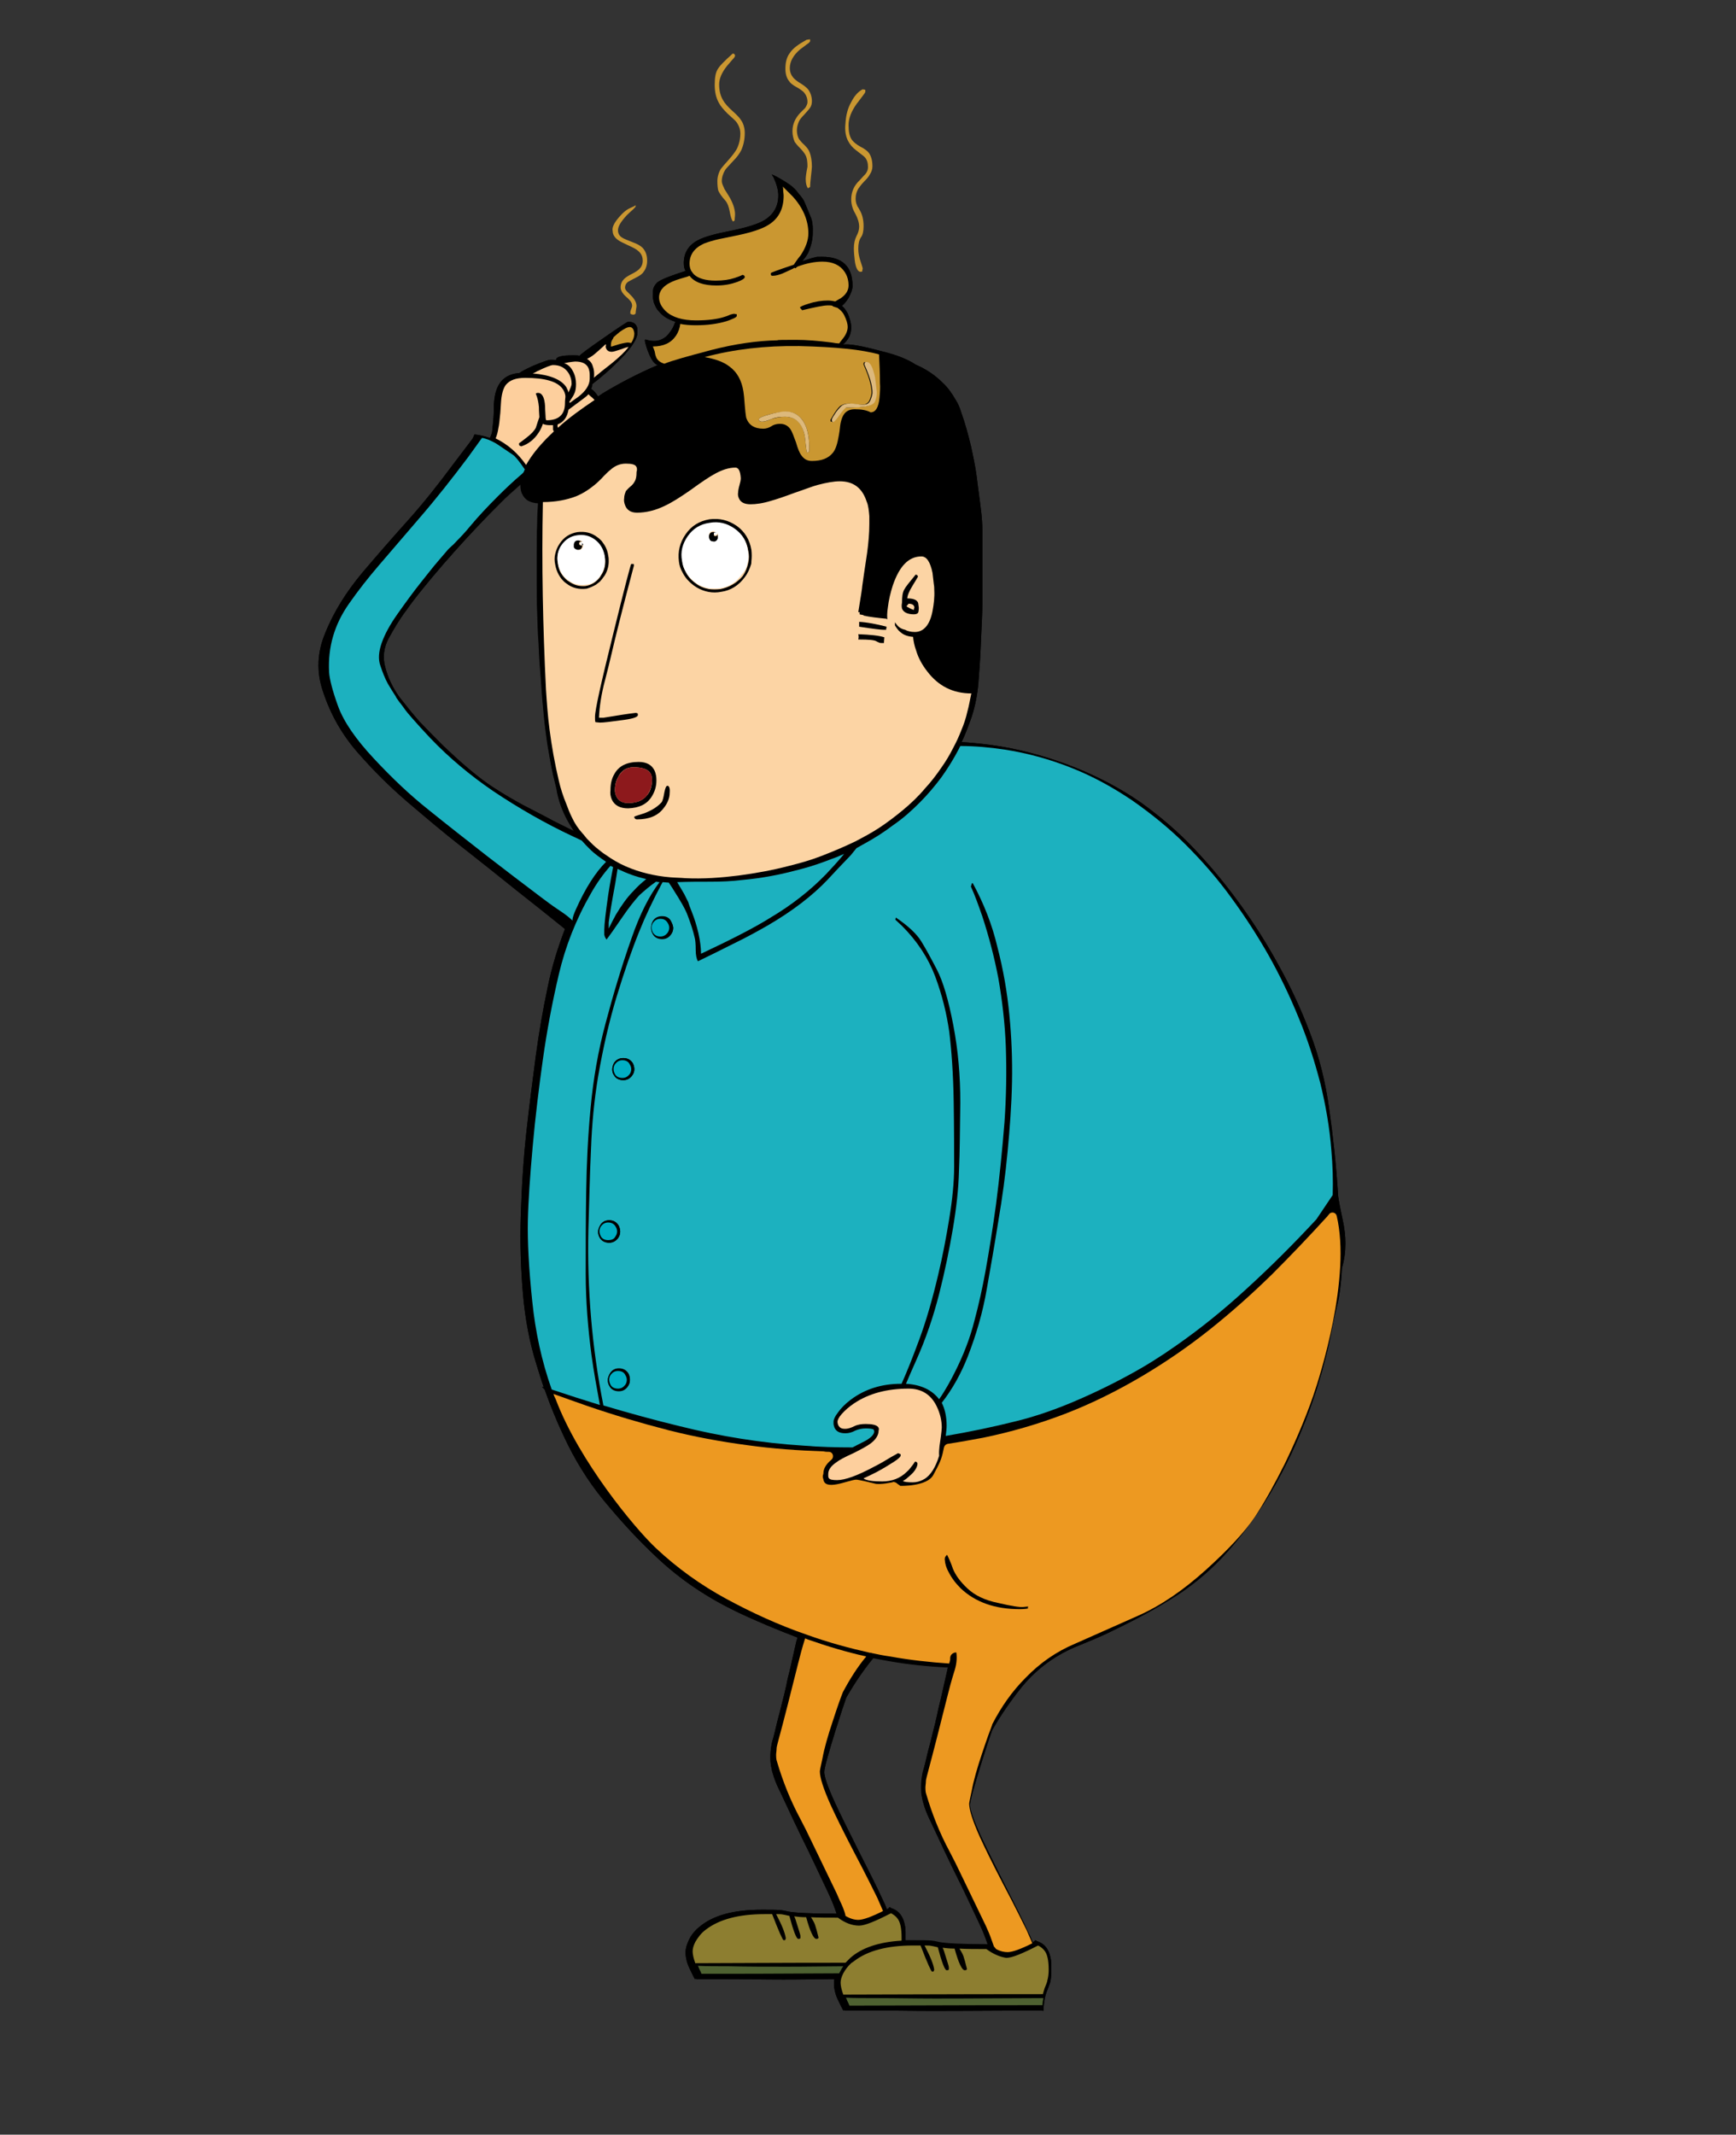 <?xml version="1.0" encoding="utf-8"?>
<!-- Generator: Adobe Illustrator 18.1.1, SVG Export Plug-In . SVG Version: 6.00 Build 0)  -->
<!DOCTYPE svg PUBLIC "-//W3C//DTD SVG 1.1//EN" "http://www.w3.org/Graphics/SVG/1.1/DTD/svg11.dtd">
<svg version="1.1" xmlns="http://www.w3.org/2000/svg" xmlns:xlink="http://www.w3.org/1999/xlink" x="0px" y="0px"
	 viewBox="0 0 393 483" enable-background="new 0 0 393 483" xml:space="preserve">
<rect x="0" y="0" width="393" height="483" fill="#333333" stroke="none"/>
<g id="ziutek_x5F_01">
</g>
<g id="ziutek_x5F_02">
</g>
<g id="ziutek_x5F_03">
</g>
<g id="ziutek_x5F_04">
</g>
<g id="ziutek_x5F_05">
</g>
<g id="ziutek_x5F_06">
</g>
<g id="ziutek_x5F_07">
	<g>
		<path fill="none" d="M126.1,179.4c-0.2-0.8-0.4-1.5-0.5-2.3c-0.6-2.3-1.1-4.6-1.4-6.9c-0.3-1.5-0.5-3.1-0.7-4.7
			c-0.3-2.2-0.5-4.5-0.7-6.7c-0.2-2.2-0.4-4.5-0.5-6.7c-0.2-2.2-0.3-4.5-0.4-6.7c-0.1-2.2-0.2-4.5-0.3-6.7c-0.1-2.2-0.1-4.5-0.1-6.7
			c0-2.3,0-4.5,0-6.7c0-2.2,0.1-4.5,0.1-6.7c0-1.6,0.1-3.2,0.2-4.8c-1.8-0.1-3-0.7-3.6-2c-0.2-0.5-0.4-1.2-0.4-2.2c0,0,0,0,0-0.1
			c-1.6,1.4-3.1,2.9-4.7,4.3c-1.6,1.5-3.1,3.1-4.6,4.7c-1,1.1-2,2.1-3,3.2c-1,1-1.9,2.1-2.9,3.2c-0.9,1.1-1.9,2.1-2.8,3.2
			c-1.4,1.6-2.7,3.2-4.1,4.9c-1.3,1.7-2.6,3.4-3.9,5.1c-1.4,2-2.8,4.2-4,6.4c-1.1,2-1.3,4.1-0.7,6.3c0.7,2.5,1.7,4.8,3.2,6.8
			c1.4,2,2.9,3.8,4.6,5.6c1.7,1.9,3.5,3.7,5.3,5.4c1.7,1.7,3.5,3.3,5.4,4.9c1.9,1.7,4,3.3,6.2,4.7c2,1.3,4.2,2.6,6.6,3.9
			c2.4,1.3,4.7,2.5,6.9,3.6c1.5,0.8,3,1.5,4.5,2.2c-0.4-0.6-0.8-1.2-1.1-1.8C127.5,184.1,126.6,181.8,126.1,179.4z"/>
		<path fill="none" d="M210.9,412.6c-0.5-1.2-1-2.3-1.5-3.5c-0.2-0.4-0.3-0.9-0.4-1.3c-0.1-0.5-0.2-1-0.3-1.5
			c-0.2-1.8-0.1-3.5,0.3-5.2c0.3-1.3,0.6-2.6,1-3.9c0.3-1.3,0.6-2.6,1-3.9c0.2-0.9,0.5-1.9,0.7-2.8c0.2-0.7,0.3-1.4,0.5-2.1
			c0.3-1.2,0.6-2.3,0.8-3.5c0.5-2.2,1-4.4,1.5-6.6c0.1-0.3,0.1-0.6,0.2-0.9c-4.6-0.2-9.1-0.7-13.7-1.5c-1.1-0.2-2.1-0.4-3.2-0.6
			c-2.3,2.8-4.3,5.8-6.1,8.9c-0.4,1.1-1.2,3.5-2.4,7.3c-1.7,5.5-2.6,8.7-2.6,9.6c0,1.1,0.8,3.3,2.4,6.9c1,2.2,2.7,5.8,5.3,10.8
			c2.6,5.1,4.4,8.7,5.3,10.7c0.5,1,0.8,1.9,1.2,2.7c0.1-0.1,0.2-0.1,0.3-0.2c0.1-0.1,0.1-0.2,0.2-0.3c0.1,0,0.2,0,0.3,0.1
			c0,0,0,0,0.1,0c0,0,0,0,0,0.1c1.4,0.5,2.4,1.4,2.9,2.9c0.3,0.7,0.4,1.5,0.4,2.4c0,0.5,0,1,0,1.5c0,0.2,0,0.3,0,0.5
			c0.5,0,1.1,0,1.7,0c2,0,3.4,0,4.3,0.1c0.2,0,0.7,0.1,1.6,0.3c1.4,0.3,5,0.4,11,0.5c-0.5-1.5-1.1-3-1.8-4.5
			c-2.2-4.7-3.7-7.8-4.5-9.5C215.1,421.5,213,417.1,210.9,412.6z"/>
		<path d="M304,276.2c-0.7-3.3-1.1-5.3-1.1-6.1c-0.4-6.4-1.1-12.9-2-19.2c-0.8-5.9-2.2-11.6-4.3-17.1c-2-5.3-4.4-10.5-7.2-15.5
			c-2.5-4.6-5.3-9-8.3-13.2c-3.3-4.6-6.9-9-10.8-13.1c-3.7-3.9-7.7-7.3-12-10.4c-4.6-3.2-9.6-5.8-14.8-7.9
			c-5.5-2.2-11.1-3.8-16.9-4.8c-3-0.5-5.9-0.8-8.9-1c0.9-1.9,1.6-3.8,2.3-5.8c0.8-2.5,1.3-5.1,1.5-7.7c0.2-2.6,0.4-5.1,0.5-7.7
			c0.1-2.2,0.2-4.5,0.3-6.7c0.1-2.1,0.1-4.1,0.1-6.2c0-2.2,0-4.3,0-6.5c0-2.3,0-4.6,0-6.8c0-1.6-0.1-3.3-0.3-4.9
			c-0.3-2.6-0.7-5.2-1-7.8c-0.3-2.3-0.8-4.6-1.3-6.9c-0.6-2.5-1.3-5.1-2.2-7.6c-0.3-1-0.7-2-1.3-2.9c-0.8-1.4-1.7-2.7-2.9-3.8
			c-1.8-1.8-3.8-3.1-6.1-4.1c-1.8-1.2-4.3-2.2-7.6-3c-4.8-1.3-7.8-1.8-8.9-1.5c0.7-0.6,1.1-1.2,1.4-1.7c0.3-0.6,0.5-1.3,0.5-2.2
			c0-1-0.3-2-0.8-3.2c-0.4-0.7-0.8-1.3-1.3-1.7c0.5-0.4,1-1,1.5-1.8c0.6-1.1,0.9-2,0.9-2.7c0-4.4-2.3-6.6-6.9-6.6
			c-0.9,0-1.4,0-1.4,0.1c-0.3,0-1.3,0.3-3.1,0.9c0.7-0.8,1.3-1.6,1.6-2.5c0.4-1,0.6-1.9,0.7-2.6c0.1-0.7,0.1-1.4,0.1-2.2
			c0-0.8-0.1-1.4-0.2-1.9c-0.1-0.5-0.7-1.8-1.6-4c-0.2-0.6-0.7-1.3-1.5-2.2c-0.6-0.9-1.5-1.7-2.8-2.5c-1.3-0.8-2.3-1.4-3.1-1.7
			c0,0-0.1,0-0.1-0.1c0.1,0.3,0.3,0.5,0.4,0.7c0.7,1.5,1.1,2.9,1.1,4.1c0,2.5-1.1,4.4-3.3,5.7c-1.4,0.8-3.9,1.6-7.4,2.3
			c-3.6,0.7-6.1,1.4-7.4,2.1c-2.2,1.1-3.3,2.9-3.3,5.2c0,0.7,0.1,1.3,0.4,1.8c-3.4,1.1-5.5,1.9-6.4,2.6c-0.4,0.4-0.7,0.8-0.9,1.4
			c-0.1,0.4-0.1,1-0.1,1.9c0,0.3,0.1,0.7,0.2,1.2c0.3,0.8,0.6,1.5,1.2,2.1c0.9,1.1,2.1,1.8,3.7,2.3c0,0.1-0.1,0.2-0.1,0.2
			c-0.3,0.9-0.7,1.6-1.1,2.1c-1.3,1.9-3.2,2.5-5.6,1.7c0,0,0,0.1-0.1,0.1c0,0,0,0.1,0,0.3c0.2,0.9,0.5,1.9,0.9,2.8
			c0.6,1.5,1.3,2.4,2,2.6c-4.2,1.8-8.3,3.9-12.3,6.3c-0.4,0.3-0.8,0.5-1.2,0.8c-0.1-0.2-0.3-0.4-0.5-0.7c-0.4-0.5-0.7-0.8-1.1-1
			c0.1-0.2,0.2-0.4,0.2-0.6c0-0.1,0.1-0.3,0.1-0.5c0.3-0.2,0.7-0.6,1.4-1.1c1.3-1.1,2.5-2.1,3.6-3.2c3.5-3.3,5.2-5.8,5.2-7.3
			c0,0,0-0.2,0-0.4c0-0.3,0-0.6-0.1-0.9c-0.3-0.8-0.9-1.2-2-1.2c-0.2,0-2,1.2-5.6,3.7c-3.3,2.3-5.1,3.6-5.4,4
			c-0.4-0.1-0.9-0.1-1.5-0.1c-2.5,0-3.8,0.3-3.8,1c0,0,0,0.1,0,0.1c-0.4-0.1-0.8-0.1-1.2-0.1c-0.6,0-1.9,0.5-4.1,1.4
			c-1.5,0.7-2.5,1.2-3,1.6c-2.7,0.2-4.5,1.5-5.3,4.1c-0.3,0.9-0.4,1.9-0.5,3c0,0.9,0,1.5,0,1.6c-0.1,2.1-0.3,3.7-0.4,4.7
			c-0.1,0.3-0.2,0.7-0.5,1.3c-1.1-0.4-2.3-0.7-3.5-0.8c-0.1,0.3-0.2,0.6-0.4,0.8c0,0,0.1,0,0.1,0c-1.6,2.1-3.1,4.1-4.7,6.2
			c-3.2,4.3-6.5,8.5-10.1,12.5c-3.5,3.9-6.9,7.8-10.3,11.8c-3.5,4.2-6.4,8.7-8.4,13.7c-1.8,4.3-2,8.7-0.5,13.1
			c1.7,5.2,4.3,9.8,7.9,13.9c3.5,4,7.2,7.7,11.3,11.2c4,3.4,8,6.8,12.1,10c4.1,3.2,8.2,6.5,12.2,9.7c3.8,3,7.6,6,11.3,9
			c-1.7,4.4-3,8.7-3.9,13.1c-1.1,5.2-2,10.4-2.7,15.6c-0.7,5.3-1.4,10.7-2,16c-0.8,7-1.2,13.7-1.4,20c-0.2,6.3,0,12.3,0.5,18
			c0.5,5.6,1.5,11,3.1,16c0.5,1.6,1,3.3,1.6,5c-0.1,0-0.2-0.1-0.4-0.1c0.1,0.1,0.1,0.1,0.2,0.2c0.1,0.1,0.3,0.3,0.4,0.4
			c1.2,3.4,2.6,6.9,4.3,10.5c2.4,5.2,5.4,10.1,9,14.5c3.8,4.6,7.8,9,12.1,13c5.3,5,11.3,9,17.9,12.2c4.6,2.2,9.2,4.1,13.9,5.9
			c0,0.3-0.1,0.5-0.2,0.8c-0.5,2.2-1,4.4-1.5,6.6c-0.3,1.2-0.6,2.3-0.8,3.5c-0.2,0.7-0.3,1.4-0.5,2.1c-0.2,0.9-0.5,1.9-0.7,2.8
			c-0.3,1.3-0.7,2.6-1,3.9c-0.3,1.3-0.6,2.6-1,3.9c-0.4,1.7-0.5,3.5-0.3,5.2c0.1,0.5,0.2,1,0.3,1.5c0.1,0.4,0.3,0.9,0.4,1.3
			c0.4,1.2,0.9,2.3,1.5,3.5c2.1,4.5,4.2,9,6.4,13.4c0.8,1.7,2.3,4.8,4.5,9.5c0.7,1.5,1.3,3,1.8,4.5c-5.9,0-9.6-0.2-11-0.5
			c-0.9-0.2-1.4-0.3-1.6-0.3c-0.8-0.1-2.3-0.1-4.3-0.1c-6.5,0-11.2,1.3-14.3,4c-1.1,0.9-1.9,2-2.4,3.2c-0.4,0.9-0.6,1.7-0.6,2.4
			c0,1.2,0.3,2.6,1.1,4.1c0.2,0.4,0.5,1.1,1,2c0,0,0,0,0,0c0.1,0,0.2-0.1,0.3-0.1c0,0,0,0.1,0,0.1c1.8,0,4,0,6.6,0
			c4.3,0,8.7,0.1,13.1,0.1c0.2,0,4,0,11.6-0.1c-0.1,0.3-0.1,0.6-0.1,1c0,1.2,0.3,2.6,1.1,4.1c0.2,0.4,0.5,1.1,1,2c0,0,0,0,0,0
			c0.1,0,0.2-0.1,0.3-0.1c0,0,0,0.1,0,0.1c1.8,0,4,0,6.6,0c4.3,0,8.7,0.1,13.1,0.1c0.3,0,8.4,0,24.3-0.1c0,0,0,0,0,0c0,0,0,0,0.1,0
			c0.3,0,0.6,0,0.9,0.1c0.1-2,0.4-3.6,0.9-4.7c0.3-0.8,0.5-1.3,0.6-1.6c0.2-0.7,0.3-1.6,0.3-2.7c0-0.5,0-1,0-1.5
			c0-0.9-0.2-1.7-0.4-2.4c-0.5-1.5-1.5-2.5-2.9-2.9c0,0,0,0,0-0.1c0,0,0,0-0.1,0c-0.1,0-0.2-0.1-0.3-0.1c0,0.1-0.1,0.2-0.2,0.3
			c-0.1,0-0.2,0.1-0.3,0.2c-0.3-0.8-0.7-1.7-1.2-2.7c-0.9-2-2.7-5.6-5.3-10.7c-2.5-5-4.3-8.6-5.3-10.8c-1.6-3.5-2.4-5.8-2.4-6.9
			c0-0.9,0.9-4.1,2.6-9.6c1.2-3.8,2-6.2,2.4-7.3c2-3.5,4.3-6.8,6.8-9.9c3.5-4.2,7.8-7.3,12.9-9.3c2.2-0.9,4.4-1.8,6.5-2.8
			c4.8-2.3,9.5-4.7,14-7.5c4.3-2.6,8.3-5.8,11.8-9.5c3.5-3.7,6.6-7.8,9.4-12.1c2.4-3.7,4.5-7.6,6.4-11.6c2.3-5,4.3-10,5.9-15.2
			c1.3-4.2,2.4-8.4,3.2-12.7c0.4-2.3,0.9-4.3,1.3-5.9c0.4-1.6,0.8-4.3,1-8.1C304.9,283.1,304.7,279.5,304,276.2z M125.4,185.8
			c-2.2-1.2-4.6-2.4-6.9-3.6c-2.4-1.3-4.6-2.6-6.6-3.9c-2.2-1.4-4.2-3-6.2-4.7c-1.9-1.6-3.7-3.3-5.4-4.9c-1.8-1.8-3.6-3.6-5.3-5.4
			c-1.6-1.8-3.1-3.7-4.6-5.6c-1.5-2.1-2.6-4.4-3.2-6.8c-0.6-2.2-0.3-4.3,0.7-6.3c1.2-2.2,2.5-4.4,4-6.4c1.2-1.7,2.5-3.4,3.9-5.1
			c1.3-1.6,2.7-3.3,4.1-4.9c0.9-1.1,1.9-2.1,2.8-3.2c1-1.1,1.9-2.1,2.9-3.2c1-1.1,2-2.1,3-3.2c1.5-1.6,3.1-3.2,4.6-4.7
			c1.5-1.5,3.1-2.9,4.7-4.3c0,0,0,0,0,0.1c0,1,0.1,1.7,0.4,2.2c0.6,1.3,1.8,1.9,3.6,2c-0.1,1.6-0.2,3.2-0.2,4.8
			c-0.1,2.3-0.1,4.5-0.1,6.7c0,2.2,0,4.5,0,6.7c0,2.2,0,4.5,0.1,6.7c0.1,2.2,0.1,4.5,0.3,6.7c0.1,2.2,0.2,4.5,0.4,6.7
			c0.2,2.2,0.3,4.5,0.5,6.7c0.2,2.2,0.4,4.5,0.7,6.7c0.2,1.6,0.4,3.1,0.7,4.7c0.4,2.3,0.8,4.6,1.4,6.9c0.2,0.8,0.4,1.5,0.5,2.3
			c0.5,2.4,1.4,4.7,2.7,6.9c0.4,0.6,0.7,1.2,1.1,1.8C128.5,187.4,127,186.6,125.4,185.8z M221.8,435.4c0.7,1.5,1.3,3,1.8,4.5
			c-5.9,0-9.6-0.2-11-0.5c-0.9-0.2-1.4-0.3-1.6-0.3c-0.8-0.1-2.3-0.1-4.3-0.1c-0.6,0-1.2,0-1.7,0c0-0.1,0-0.3,0-0.5c0-0.5,0-1,0-1.5
			c0-0.9-0.2-1.7-0.4-2.4c-0.5-1.5-1.5-2.5-2.9-2.9c0,0,0,0,0-0.1c0,0,0,0-0.1,0c-0.1,0-0.2-0.1-0.3-0.1c0,0.1-0.1,0.2-0.2,0.3
			c-0.1,0-0.2,0.1-0.3,0.2c-0.3-0.8-0.7-1.7-1.2-2.7c-0.9-2-2.7-5.6-5.3-10.7c-2.5-5-4.3-8.6-5.3-10.8c-1.6-3.5-2.4-5.8-2.4-6.9
			c0-0.9,0.9-4.1,2.6-9.6c1.2-3.8,2-6.2,2.4-7.3c1.8-3.1,3.8-6.1,6.1-8.9c1,0.2,2.1,0.4,3.2,0.6c4.5,0.8,9.1,1.3,13.7,1.5
			c-0.1,0.3-0.1,0.6-0.2,0.9c-0.5,2.2-1,4.4-1.5,6.6c-0.3,1.2-0.6,2.4-0.8,3.5c-0.2,0.7-0.3,1.4-0.5,2.1c-0.2,0.9-0.5,1.9-0.7,2.8
			c-0.3,1.3-0.7,2.6-1,3.9c-0.3,1.3-0.6,2.6-1,3.9c-0.4,1.7-0.5,3.5-0.3,5.2c0.1,0.5,0.2,1,0.3,1.5c0.1,0.4,0.3,0.9,0.4,1.3
			c0.4,1.2,0.9,2.3,1.5,3.5c2.1,4.5,4.2,9,6.4,13.4C218.2,427.6,219.7,430.8,221.8,435.4z"/>
	</g>
	<g>
		<path fill="none" d="M195.2,334.3c0,0,0.1,0.1,0.1,0.1L195.2,334.3C195.3,334.3,195.3,334.3,195.2,334.3z"/>
		<path fill="none" d="M194.4,335.3v0.1c0.1,0,0.1,0,0.2,0C194.6,335.4,194.5,335.3,194.4,335.3z"/>
		<path fill="none" d="M128.8,91.2c0.1-0.1,0.1-0.1,0.2-0.2l-0.2,0C128.8,91.1,128.8,91.2,128.8,91.2z"/>
		<path fill="none" d="M210,397.2c0.3-1.3,0.6-2.6,1-3.9c0.2-0.9,0.5-1.9,0.7-2.8c0.2-0.7,0.3-1.4,0.5-2.1c0.3-1.2,0.6-2.3,0.8-3.5
			c0.5-2.2,1-4.4,1.5-6.6c0.1-0.3,0.1-0.6,0.2-0.9c-4.6-0.2-9.1-0.7-13.7-1.5c-1.1-0.2-2.1-0.4-3.2-0.6c-2.3,2.8-4.3,5.8-6.1,8.9
			c-0.4,1.1-1.2,3.5-2.4,7.3c-1.7,5.5-2.6,8.7-2.6,9.6c0,1.1,0.8,3.3,2.4,6.9c1,2.2,2.7,5.8,5.3,10.8c2.6,5.1,4.4,8.7,5.3,10.7
			c0.5,1,0.8,1.9,1.2,2.7c0.1-0.1,0.2-0.1,0.3-0.2c0.1-0.1,0.1-0.2,0.2-0.3c0.1,0,0.2,0,0.3,0.1c0,0,0,0,0.1,0c0,0,0,0,0,0.1
			c1.4,0.5,2.4,1.4,2.9,2.9c0.3,0.7,0.4,1.5,0.4,2.4c0,0.5,0,1,0,1.5c0,0.2,0,0.3,0,0.5c0.5,0,1.1,0,1.7,0c2,0,3.4,0,4.3,0.1
			c0.2,0,0.7,0.1,1.6,0.3c1.4,0.3,5,0.4,11,0.5c-0.5-1.5-1.1-3-1.8-4.5c-2.2-4.7-3.7-7.8-4.5-9.5c-2.2-4.4-4.4-8.9-6.4-13.4
			c-0.5-1.2-1-2.3-1.5-3.5c-0.2-0.4-0.3-0.9-0.4-1.3c-0.1-0.5-0.2-1-0.3-1.5c-0.2-1.8-0.1-3.5,0.3-5.2
			C209.3,399.8,209.6,398.5,210,397.2z"/>
		<path fill="none" d="M153.3,199.7C153.3,199.7,153.3,199.7,153.3,199.7C153.3,199.7,153.3,199.7,153.3,199.7L153.3,199.7z"/>
		<path fill="none" d="M108.6,118.5c-1,1.1-2,2.1-3,3.2c-1,1-1.9,2.1-2.9,3.2c-0.9,1.1-1.9,2.1-2.8,3.2c-1.4,1.6-2.7,3.2-4.1,4.9
			c-1.3,1.7-2.6,3.4-3.9,5.1c-1.4,2-2.8,4.2-4,6.4c-1.1,2-1.3,4.1-0.7,6.3c0.7,2.5,1.7,4.8,3.2,6.8c1.4,2,2.9,3.8,4.6,5.6
			c1.7,1.9,3.5,3.7,5.3,5.4c1.7,1.7,3.5,3.3,5.4,4.9c1.9,1.7,4,3.3,6.2,4.7c2,1.3,4.2,2.6,6.6,3.9c2.4,1.3,4.7,2.5,6.9,3.6
			c1.5,0.8,3,1.5,4.5,2.2c-0.4-0.6-0.8-1.2-1.1-1.8c-1.3-2.1-2.2-4.4-2.7-6.9c-0.2-0.8-0.4-1.5-0.5-2.3c-0.6-2.3-1.1-4.6-1.4-6.9
			c-0.3-1.5-0.5-3.1-0.7-4.7c-0.3-2.2-0.5-4.5-0.7-6.7c-0.2-2.2-0.4-4.5-0.5-6.7c-0.2-2.2-0.3-4.5-0.4-6.7c-0.1-2.2-0.2-4.5-0.3-6.7
			c-0.1-2.2-0.1-4.5-0.1-6.7c0-2.3,0-4.5,0-6.7c0-2.2,0.1-4.5,0.1-6.7c0-1.6,0.1-3.2,0.2-4.8c-1.8-0.1-3-0.7-3.6-2
			c-0.2-0.5-0.4-1.2-0.4-2.2c0,0,0,0,0-0.1c-1.6,1.4-3.1,2.9-4.7,4.3C111.6,115.3,110.1,116.9,108.6,118.5z"/>
		<path fill="none" d="M137.2,77.8C137.2,77.8,137.2,77.9,137.2,77.8v0.1C137.2,77.9,137.2,77.9,137.2,77.8z"/>
		<path fill="#CA9731" d="M164.7,25.7c1.1,1,1.8,1.6,2,1.9c0.6,0.8,0.9,1.7,0.9,2.6c0,1.3-0.3,2.5-0.8,3.5c-0.4,0.7-1,1.5-1.8,2.4
			c-0.9,1-1.5,1.7-1.8,2.1c-0.5,0.8-0.8,1.8-0.8,2.8c0,1,0.1,1.7,0.2,2.1c0.2,0.5,0.7,1.3,1.7,2.4c0.4,0.5,0.7,1.3,0.9,2.4
			c0.2,1.1,0.4,1.8,0.7,2.2c0.1,0,0.3-0.1,0.4-0.2c0-0.4,0.1-0.9,0.1-1.4c0-1.2-0.5-2.7-1.5-4.3c-0.6-1-1-1.5-1-1.7
			c-0.3-0.6-0.5-1.1-0.5-1.5c0-0.9,0.3-1.8,0.8-2.6c0.2-0.3,0.8-0.9,1.8-2c0.8-0.8,1.4-1.6,1.8-2.4c0.5-1.1,0.8-2.4,0.8-3.9
			c0-1.1-0.3-2.2-0.9-3c-0.3-0.5-1-1.2-2-2.1c-0.9-0.8-1.6-1.6-2-2.3c-0.6-1-0.9-2.2-0.9-3.6c0-1.3,0.6-2.7,1.8-4.2
			c0.1-0.1,0.5-0.6,1.2-1.4c0.4-0.4,0.6-0.7,0.6-0.9c0-0.2-0.1-0.3-0.2-0.4c-0.1,0-0.3-0.1-0.3-0.1c-1.9,1.7-3.1,2.9-3.5,3.7
			c-0.4,0.7-0.6,1.8-0.6,3.4c0,1.6,0.3,2.9,0.9,4C163.1,24,163.8,24.8,164.7,25.7z"/>
		<path fill="#CA9731" d="M180.3,19.7c0.9,0.5,1.4,0.9,1.7,1.2c0.5,0.6,0.8,1.3,0.8,2.2c0,0.4-0.2,0.8-0.5,1.3
			c-0.5,0.5-0.9,0.9-1.2,1.2c-1.1,1.2-1.7,2.5-1.7,4.1c0,0.9,0.2,1.7,0.5,2.4c0.2,0.3,0.6,0.8,1.2,1.4c0.5,0.5,0.9,1,1.2,1.5
			c0.4,0.7,0.5,1.6,0.5,2.7c-0.3,1.5-0.4,2.4-0.4,2.8c0,1,0.2,1.7,0.5,2.1c0.2-0.1,0.3-0.2,0.5-0.3c0-0.7,0.1-1.5,0.2-2.5
			c0.1-1,0.2-1.7,0.2-2.1c0-1.3-0.2-2.4-0.5-3.2c-0.2-0.6-0.6-1.1-1.2-1.7c-0.7-0.6-1-1.1-1.2-1.3c-0.3-0.5-0.5-1.2-0.5-2
			c0-0.8,0.2-1.4,0.5-2.1c0.2-0.4,0.6-0.9,1.2-1.5c0.6-0.7,1-1.1,1.2-1.4c0.4-0.5,0.5-1.1,0.5-1.6c0-1-0.3-1.9-0.8-2.6
			c-0.3-0.4-0.9-0.9-1.7-1.4c-0.9-0.5-1.4-1-1.7-1.3c-0.5-0.6-0.8-1.3-0.8-2.2c0-1.5,0.8-2.9,2.3-4.2c0.3-0.2,0.8-0.6,1.6-1.2
			c0.5-0.3,0.7-0.6,0.7-0.7c0-0.3,0-0.5-0.1-0.4L182.6,9c-1.8,1-3.1,1.9-3.8,3c-0.7,0.9-1,2.1-1,3.6c0,1.1,0.3,2.1,0.8,2.7
			C178.9,18.8,179.4,19.2,180.3,19.7z"/>
		<path fill="#CA9731" d="M193.8,34c1,0.8,1.6,1.2,1.9,1.5c0.6,0.6,0.8,1.4,0.8,2.3c0,0.6-0.2,1.1-0.6,1.6c-0.1,0.1-0.6,0.6-1.3,1.4
			c-1.3,1.2-1.9,2.7-1.9,4.3c0,1.1,0.3,2.2,0.9,3.2c0.6,1.1,0.9,2.1,0.9,3c0,0.6-0.2,1.4-0.6,2.1c-0.4,0.8-0.6,1.7-0.6,2.8
			c0,0.9,0.1,1.8,0.2,2.7c0.2,1.7,0.7,2.6,1.3,2.6c0.3,0,0.5-0.1,0.4-0.2c0-0.2,0.1-0.4,0.1-0.5c0-0.2-0.2-0.8-0.5-1.7
			c-0.3-0.9-0.5-1.8-0.5-2.8c0-1.2,0.2-2,0.6-2.6c0.4-0.5,0.6-1.4,0.6-2.5c0-1.5-0.3-2.7-0.9-3.7c-0.3-0.6-0.6-0.9-0.6-1.1
			c-0.2-0.4-0.3-0.9-0.3-1.5c0-0.8,0.2-1.5,0.6-2.2c0.3-0.4,0.7-1,1.3-1.6c0.7-0.7,1.1-1.2,1.3-1.6c0.4-0.6,0.6-1.2,0.6-1.9
			c0-1.3-0.3-2.3-0.8-3c-0.3-0.4-0.9-0.9-1.9-1.4c-0.9-0.5-1.5-1-1.9-1.5c-0.6-0.8-0.8-1.9-0.8-3.4c0-1.5,0.6-3.1,1.9-4.9
			c0.2-0.2,0.6-0.8,1.3-1.7c0.4-0.5,0.6-0.8,0.6-1c0-0.3,0-0.5-0.1-0.4l-0.5-0.1c-1,0.5-1.9,1.5-2.6,2.9c-0.8,1.4-1.2,3-1.3,4.8
			c-0.2,1.7,0.1,3.1,0.6,4C192.4,32.7,193,33.4,193.8,34z"/>
		<path d="M304,276.2c-0.7-3.3-1.1-5.3-1.1-6.1c-0.4-6.4-1.1-12.9-2-19.2c-0.8-5.9-2.2-11.6-4.3-17.1c-2-5.3-4.4-10.5-7.2-15.5
			c-2.5-4.6-5.3-9-8.3-13.2c-3.3-4.6-6.9-9-10.8-13.1c-3.7-3.9-7.7-7.3-12-10.4c-4.6-3.2-9.6-5.8-14.8-7.9
			c-5.5-2.2-11.1-3.8-16.9-4.8c-3-0.5-5.9-0.8-8.9-1c0.9-1.9,1.6-3.8,2.3-5.8c0.8-2.5,1.3-5.1,1.5-7.7c0.2-2.6,0.4-5.1,0.5-7.7
			c0.1-2.2,0.2-4.5,0.3-6.7c0.1-2.1,0.1-4.1,0.1-6.2c0-2.2,0-4.3,0-6.5c0-2.3,0-4.6,0-6.8c0-1.6-0.1-3.3-0.3-4.9
			c-0.3-2.6-0.7-5.2-1-7.8c-0.3-2.3-0.8-4.6-1.3-6.9c-0.6-2.5-1.3-5.1-2.2-7.6c-0.3-1-0.7-2-1.3-2.9c-0.8-1.4-1.7-2.7-2.9-3.8
			c-1.8-1.8-3.8-3.1-6.1-4.1c-1.8-1.2-4.3-2.2-7.6-3c-4.8-1.3-7.8-1.8-8.9-1.5c0.7-0.6,1.1-1.2,1.4-1.7c0.3-0.6,0.5-1.3,0.5-2.2
			c0-1-0.3-2-0.8-3.2c-0.4-0.7-0.8-1.3-1.3-1.7c0.5-0.4,1-1,1.5-1.8c0.6-1.1,0.9-2,0.9-2.7c0-4.4-2.3-6.6-6.9-6.6
			c-0.9,0-1.4,0-1.4,0.1c-0.3,0-1.3,0.3-3.1,0.9c0.7-0.8,1.3-1.6,1.6-2.5c0.4-1,0.6-1.9,0.7-2.6c0.1-0.7,0.1-1.4,0.1-2.2
			c0-0.8-0.1-1.4-0.2-1.9c-0.1-0.5-0.7-1.8-1.6-4c-0.2-0.6-0.7-1.3-1.5-2.2c-0.6-0.9-1.5-1.7-2.8-2.5c-1.3-0.8-2.3-1.4-3.1-1.7
			c0,0-0.1,0-0.1-0.1c0.1,0.3,0.3,0.5,0.4,0.7c0.7,1.5,1.1,2.9,1.1,4.1c0,2.5-1.1,4.4-3.3,5.7c-1.4,0.8-3.9,1.6-7.4,2.3
			c-3.6,0.7-6.1,1.4-7.4,2.1c-2.2,1.1-3.3,2.9-3.3,5.2c0,0.7,0.1,1.3,0.4,1.8c-3.4,1.1-5.5,1.9-6.4,2.6c-0.4,0.4-0.7,0.8-0.9,1.4
			c-0.1,0.4-0.1,1-0.1,1.9c0,0.3,0.1,0.7,0.2,1.2c0.3,0.8,0.6,1.5,1.2,2.1c0.9,1.1,2.1,1.8,3.7,2.3c0,0.1-0.1,0.2-0.1,0.2
			c-0.3,0.9-0.7,1.6-1.1,2.1c-1.3,1.9-3.2,2.5-5.6,1.7c0,0,0,0.1-0.1,0.1c0,0,0,0.1,0,0.3c0.2,0.9,0.5,1.9,0.9,2.8
			c0.6,1.5,1.3,2.4,2,2.6c-4.2,1.8-8.3,3.9-12.3,6.3c-0.4,0.3-0.8,0.5-1.2,0.8c-0.1-0.2-0.3-0.4-0.5-0.7c-0.4-0.5-0.7-0.8-1.1-1
			c0.1-0.2,0.2-0.4,0.2-0.6c0-0.1,0.1-0.3,0.1-0.5c0.3-0.2,0.7-0.6,1.4-1.1c1.3-1.1,2.5-2.1,3.6-3.2c3.5-3.3,5.2-5.8,5.2-7.3
			c0,0,0-0.2,0-0.4c0-0.3,0-0.6-0.1-0.9c-0.3-0.8-0.9-1.2-2-1.2c-0.2,0-2,1.2-5.6,3.7c-3.3,2.3-5.1,3.6-5.4,4
			c-0.4-0.1-0.9-0.1-1.5-0.1c-2.5,0-3.8,0.3-3.8,1c0,0,0,0.1,0,0.1c-0.4-0.1-0.8-0.1-1.2-0.1c-0.6,0-1.9,0.5-4.1,1.4
			c-1.5,0.7-2.5,1.2-3,1.6c-2.7,0.2-4.5,1.5-5.3,4.1c-0.3,0.9-0.4,1.9-0.5,3c0,0.9,0,1.5,0,1.6c-0.1,2.1-0.3,3.7-0.4,4.7
			c-0.1,0.3-0.2,0.7-0.5,1.3c-1.1-0.4-2.3-0.7-3.5-0.8c-0.1,0.3-0.2,0.6-0.4,0.8c0,0,0.1,0,0.1,0c-1.6,2.1-3.1,4.1-4.7,6.2
			c-3.2,4.3-6.5,8.5-10.1,12.5c-3.5,3.9-6.9,7.8-10.3,11.8c-3.5,4.2-6.4,8.7-8.4,13.7c-1.8,4.3-2,8.7-0.5,13.1
			c1.7,5.2,4.3,9.8,7.9,13.9c3.5,4,7.2,7.7,11.3,11.2c4,3.4,8,6.8,12.1,10c4.1,3.2,8.2,6.5,12.2,9.7c3.8,3,7.6,6,11.3,9
			c-1.7,4.4-3,8.7-3.9,13.1c-1.1,5.2-2,10.4-2.7,15.6c-0.7,5.3-1.4,10.7-2,16c-0.8,7-1.2,13.7-1.4,20c-0.2,6.3,0,12.3,0.5,18
			c0.5,5.6,1.5,11,3.1,16c0.5,1.6,1,3.3,1.6,5c-0.1,0-0.2-0.1-0.4-0.1c0.1,0.1,0.1,0.1,0.2,0.2c0.1,0.1,0.3,0.3,0.4,0.4
			c1.2,3.4,2.6,6.9,4.3,10.5c2.4,5.2,5.4,10.1,9,14.5c3.8,4.6,7.8,9,12.1,13c5.3,5,11.3,9,17.9,12.2c4.6,2.2,9.2,4.1,13.9,5.9
			c0,0.3-0.1,0.5-0.2,0.8c-0.5,2.2-1,4.4-1.5,6.6c-0.3,1.2-0.6,2.3-0.8,3.5c-0.2,0.7-0.3,1.4-0.5,2.1c-0.2,0.9-0.5,1.9-0.7,2.8
			c-0.3,1.3-0.7,2.6-1,3.9c-0.3,1.3-0.6,2.6-1,3.9c-0.4,1.7-0.5,3.5-0.3,5.2c0.1,0.5,0.2,1,0.3,1.5c0.1,0.4,0.3,0.9,0.4,1.3
			c0.4,1.2,0.9,2.3,1.5,3.5c2.1,4.5,4.2,9,6.4,13.4c0.8,1.7,2.3,4.8,4.5,9.5c0.7,1.5,1.3,3,1.8,4.5c-5.9,0-9.6-0.2-11-0.5
			c-0.9-0.2-1.4-0.3-1.6-0.3c-0.8-0.1-2.3-0.1-4.3-0.1c-6.5,0-11.2,1.3-14.3,4c-1.1,0.9-1.9,2-2.4,3.2c-0.4,0.9-0.6,1.7-0.6,2.4
			c0,1.2,0.3,2.6,1.1,4.1c0.2,0.4,0.5,1.1,1,2c0,0,0,0,0,0c0.1,0,0.2-0.1,0.3-0.1c0,0,0,0.1,0,0.1c1.8,0,4,0,6.6,0
			c4.3,0,8.7,0.1,13.1,0.1c0.2,0,4,0,11.6-0.1c-0.1,0.3-0.1,0.6-0.1,1c0,1.2,0.3,2.6,1.1,4.1c0.2,0.4,0.5,1.1,1,2c0,0,0,0,0,0
			c0.1,0,0.2-0.1,0.3-0.1c0,0,0,0.1,0,0.1c1.8,0,4,0,6.6,0c4.3,0,8.7,0.1,13.1,0.1c0.3,0,8.4,0,24.3-0.1c0,0,0,0,0,0c0,0,0,0,0.1,0
			c0.3,0,0.6,0,0.9,0.1c0.1-2,0.4-3.6,0.9-4.7c0.3-0.8,0.5-1.3,0.6-1.6c0.2-0.7,0.3-1.6,0.3-2.7c0-0.5,0-1,0-1.5
			c0-0.9-0.2-1.7-0.4-2.4c-0.5-1.5-1.5-2.5-2.9-2.9c0,0,0,0,0-0.1c0,0,0,0-0.1,0c-0.1,0-0.2-0.1-0.3-0.1c0,0.1-0.1,0.2-0.2,0.3
			c-0.1,0-0.2,0.1-0.3,0.2c-0.3-0.8-0.7-1.7-1.2-2.7c-0.9-2-2.7-5.6-5.3-10.7c-2.5-5-4.3-8.6-5.3-10.8c-1.6-3.5-2.4-5.8-2.4-6.9
			c0-0.9,0.9-4.1,2.6-9.6c1.2-3.8,2-6.2,2.4-7.3c2-3.5,4.3-6.8,6.8-9.9c3.5-4.2,7.8-7.3,12.9-9.3c2.2-0.9,4.4-1.8,6.5-2.8
			c4.8-2.3,9.5-4.7,14-7.5c4.3-2.6,8.3-5.8,11.8-9.5c3.5-3.7,6.6-7.8,9.4-12.1c2.4-3.7,4.5-7.6,6.4-11.6c2.3-5,4.3-10,5.9-15.2
			c1.3-4.2,2.4-8.4,3.2-12.7c0.4-2.3,0.9-4.3,1.3-5.9c0.4-1.6,0.8-4.3,1-8.1C304.9,283.1,304.7,279.5,304,276.2z M227.2,170
			c5.3,0.8,10.4,2.2,15.3,4.2c4.8,2,9.3,4.4,13.6,7.3c4.4,3,8.5,6.3,12.2,10.1c3.8,3.7,7.2,7.7,10.3,12c3,4.1,5.8,8.4,8.3,12.8
			c2.6,4.6,4.9,9.4,6.9,14.3c2,4.8,3.6,9.8,4.9,14.8c1.3,5,2.1,10.1,2.5,15.2c0.3,3.4,0.4,6.7,0.3,10.1l-3.7,5.5
			c-5,5.5-10.3,10.8-15.9,15.8c-5.1,4.6-10.4,8.9-15.9,12.8c-3.4,2.4-6.9,4.6-10.6,6.6c-4.4,2.4-9,4.5-13.6,6.5c-4,1.6-8,2.9-12.1,4
			c-5.2,1.3-10.5,2.4-15.8,3.3c0.1-0.9,0.2-1.7,0.2-2.3c0-2.1-0.4-3.8-1.1-5.2c2.5-3.2,4.4-6.7,5.9-10.5c1.9-5,3.4-10.1,4.3-15.3
			c0.9-5.1,1.8-10.2,2.6-15.3c0.8-5.2,1.5-10.4,2.1-15.7c0.5-5.3,0.8-10.5,1-15.8c0.1-5.1-0.1-10.2-0.6-15.2
			c-0.5-5.2-1.4-10.3-2.7-15.3c-1.3-5-3.1-9.9-5.6-14.5l-0.2,0.1l-0.2,0.7c1,2.2,1.9,4.5,2.6,6.8c1.5,4.5,2.7,9.2,3.6,13.9
			c1,5.1,1.5,10.3,1.7,15.5c0.2,5.7,0.1,11.4-0.3,17.1c-0.5,6.2-1.1,12.3-1.9,18.5c-0.7,5.1-1.4,10.2-2.4,15.2
			c-0.7,3.7-1.5,7.5-2.5,11.2c-1,3.9-2.5,7.7-4.3,11.4c-1.1,2.2-2.4,4.4-3.7,6.4c-1.6-2.1-4-3.3-7.5-3.5c0.6-1.4,1.4-3.3,2.4-5.5
			c2.2-4.7,3.9-9.6,5.1-14.8c1.3-5.1,2.3-10,3.1-14.7c0.8-4.7,1.2-9.2,1.4-13.3c0.1-4.2,0.2-9.3,0.3-15.3c0-6.1-0.5-11.9-1.6-17.6
			c-1.1-5.7-2.3-9.8-3.7-12.5c-1.4-2.7-2.6-4.8-3.6-6.5c-1-1.7-2.9-3.4-5.7-5.3l-0.1,0.5c0.5,0.4,1,0.9,1.5,1.4
			c3.4,3.4,5.9,7.2,7.5,11.4c1.6,4.2,2.7,8.4,3.2,12.6c0.6,4.2,0.9,9.4,1,15.7c0.1,6.3,0.2,11.3,0.1,14.8c-0.1,3.5-0.4,7.4-1.1,11.7
			c-0.7,4.3-1.5,8.5-2.5,12.7c-1.3,5.6-2.7,10.5-4.3,14.7c-1.4,3.8-2.8,7.1-4,10c0,0,0,0-0.1,0c-4.4,0-8.2,1.2-11.4,3.6
			c-1.2,0.9-2.2,1.8-2.9,2.9c-0.7,0.9-1,1.6-1,2.1c0,0,0,0.2,0,0.4c0,0.3,0.1,0.6,0.2,0.9c0.4,0.8,1.2,1.3,2.5,1.3
			c0.7,0,1.4-0.2,2.2-0.6c0.7-0.4,1.5-0.5,2.4-0.5c0.9,0,1.4,0.1,1.7,0.2c0.2,0.1,0.2,0.2,0.2,0.5c0,0.6-0.6,1.3-1.8,2
			c-0.3,0.2-1.3,0.7-3.1,1.6c-3.7,0-7.4-0.1-11.1-0.4c-9.5-0.7-18.8-2.1-28-4.4c-5.8-1.4-11.6-3-17.3-4.7
			c-2.5-13.1-3.7-26.3-3.4-39.7c0.1-6.2,0.3-12.3,0.6-18.5c0.2-5.4,0.8-10.8,1.6-16.2c1.1-6.5,2.5-12.5,4.2-18.1
			c1.7-5.6,3.4-10.5,5.1-14.7c1.4-3.5,3.2-7.3,5.3-11.2c0.5,0.1,1,0.1,1.4,0.1c0.3,0.5,0.7,1.1,1.1,1.7c1.6,2.5,2.7,4.4,3.2,5.8
			c0.6,1.6,1.2,3.3,1.6,5.1c0.1,0.4,0.2,1.3,0.2,2.7c0,1.1,0.2,2,0.5,2.5c1.8-0.9,4.5-2.2,8.1-4c3-1.5,5.6-2.9,7.7-4.1
			c5.5-3.2,10.1-6.7,13.6-10.4c1-1.1,2.7-2.9,5.2-5.5c0.5-0.5,0.9-1.1,1.3-1.6c0.5-0.3,1.1-0.6,1.6-0.9c2.3-1.3,4.6-2.7,6.7-4.3
			c2.1-1.6,4.1-3.3,6-5.1c1.8-1.8,3.4-3.7,4.9-5.7c1.5-2.1,2.9-4.2,4-6.5c0-0.1,0.1-0.2,0.1-0.2C220.5,169.3,223.8,169.6,227.2,170z
			 M208.8,334.5c0,0-0.1,0-0.1,0c0,0-0.1,0.1-0.1,0.1c-0.7,0.4-1.5,0.6-2.4,0.6c-1.2,0-1.9-0.1-2.2-0.3c0.3-0.2,0.7-0.4,1-0.7
			c0.7-0.5,1.2-1.1,1.7-1.7c0.4-0.6,0.6-1.1,0.6-1.5c0-0.2-0.1-0.3-0.2-0.4c-0.1,0-0.3-0.1-0.3-0.1c0,0-0.2,0.3-0.6,0.8
			c-0.4,0.6-0.8,1.1-1.3,1.5c-1.5,1.4-3.4,2.2-5.6,2.2c-2,0-3.4-0.2-4.1-0.6c0,0-0.1-0.1-0.1-0.1c0,0,0,0,0.1,0
			c0.9-0.4,1.9-0.8,2.9-1.4c1.5-0.8,2.9-1.5,3.9-2.3c1.1-0.7,1.6-1.2,1.6-1.5c0-0.2,0-0.3-0.1-0.3l-0.5-0.2c0,0-0.5,0.3-1.6,0.9
			c-1.3,0.8-2.5,1.5-3.7,2.1c-3.9,2-6.7,3.1-8.5,3.1c-1.1,0-1.7-0.2-1.9-0.5c-0.1-0.1-0.1-0.3-0.1-0.5c0-0.2,0-0.4,0-0.4
			c0-0.9,0.6-1.7,1.8-2.6c0.7-0.5,2-1.1,3.9-2.1c1.9-0.9,3.2-1.6,3.9-2.2c1.2-0.9,1.8-1.9,1.8-2.9c0.1-0.3,0-0.6-0.1-0.8
			c-0.4-0.5-1.3-0.7-2.8-0.7c-0.9,0-1.7,0.2-2.6,0.5c-0.8,0.4-1.5,0.6-2.1,0.6c-0.6,0-1.1-0.2-1.4-0.6c-0.2-0.3-0.3-0.6-0.3-1
			c0-0.4,0.3-0.9,0.9-1.7c0.7-0.9,1.7-1.7,2.9-2.5c3.3-2.2,7.5-3.3,12.3-3.3c2.9,0,5,1.3,6.3,3.9c0.8,1.6,1.2,3.2,1.2,4.9
			c0,0.5-0.1,1.1-0.2,2c-0.2,1.5-0.5,2.9-0.8,4.2C211.3,331.8,210.2,333.6,208.8,334.5z M153.3,199.7
			C153.3,199.7,153.3,199.7,153.3,199.7c2.5,0,5.1,0,7.6-0.1c2.5,0,4.9-0.2,7.3-0.4c2.2-0.2,4.3-0.6,6.5-0.9
			c2.3-0.4,4.6-0.9,6.9-1.6c2.4-0.6,4.7-1.4,6.9-2.3c0.9-0.4,1.8-0.7,2.7-1.1c-1.3,1.6-2.6,3.1-4.1,4.6c-3.6,3.7-7.9,7-12.7,9.9
			c-3.6,2.2-8.8,4.9-15.6,8.1c0-1.4-0.2-2.9-0.6-4.7c-0.4-1.7-0.9-3.3-1.5-4.8c-0.4-1.1-0.7-1.8-0.8-2.2c-0.1-0.4-0.4-1-0.9-1.8
			C154.6,201.8,154.1,200.9,153.3,199.7C153.3,199.7,153.3,199.7,153.3,199.7z M219,161.2c-0.4,1.5-0.9,2.9-1.4,4.3
			c-0.5,1.4-1.1,2.7-1.8,3.9c-0.8,1.5-1.7,3-2.7,4.5c-1.1,1.7-2.4,3.2-3.7,4.7c-1.6,1.7-3.3,3.4-5,4.9c-1.6,1.4-3.4,2.7-5.2,3.9
			c-1.8,1.2-3.7,2.2-5.6,3.2c-2.5,1.2-5.1,2.3-7.7,3.3c-2.4,0.9-4.8,1.6-7.2,2.2c-3.8,0.9-7.6,1.7-11.5,2.2c-4,0.6-8,0.8-12.1,0.6
			c-1.1-0.1-2.2-0.2-3.4-0.2c-3.5-0.2-6.9-1.1-10.1-2.5c-1.6-0.7-3-1.6-4.5-2.6c-0.5-0.4-1-0.7-1.5-1.1c-0.5-0.4-1-0.8-1.4-1.2
			c-0.4-0.4-0.8-0.8-1.2-1.2c-0.4-0.4-0.8-0.8-1.1-1.3c-0.9-1.1-1.7-2.3-2.4-3.6c-0.5-1-0.9-2.1-1.3-3.1c-0.7-1.7-1.2-3.5-1.7-5.3
			c-0.9-3.8-1.6-7.7-2.1-11.6c-0.4-3-0.7-6-0.8-9c-0.7-14.1-1-28.3-0.7-42.4c2.9-0.1,5.4-0.5,7.5-1.3c1.7-0.7,3.3-1.7,4.7-3
			c0.4-0.3,0.9-0.8,1.6-1.6c0.6-0.6,1.1-1.1,1.5-1.4c1.1-0.9,2.3-1.4,3.5-1.4c1.4,0,2.2,0.3,2.4,0.8c0.1,0.2,0.1,0.4,0.1,0.7
			c0,0.3-0.1,0.4-0.1,0.5c0,0.8-0.1,1.4-0.4,2c-0.2,0.3-0.5,0.7-1,1.2c-0.5,0.5-0.8,0.8-1,1c-0.3,0.5-0.4,1-0.4,1.6
			c-0.1,0.5,0,1.1,0.2,1.6c0.4,1.1,1.3,1.7,2.7,1.7c2.1,0,4.2-0.5,6.4-1.6c1.5-0.7,3.4-1.9,5.7-3.5c2.6-1.8,4.3-3,5.2-3.5
			c1.9-1.1,3.5-1.6,5-1.6c0.7,0,1.1,0.8,1.2,2.4c0,0.3-0.1,0.9-0.3,1.6c-0.2,0.7-0.3,1.2-0.3,1.6c-0.1,0.5,0,0.9,0.2,1.4
			c0.4,0.9,1.3,1.3,2.6,1.3c1.3,0,2.8-0.3,4.7-0.8c1.1-0.3,2.9-0.9,5.3-1.8c2.4-0.9,4.1-1.5,5.3-1.8c1.9-0.5,3.6-0.8,4.9-0.8
			c3.1,0,5.1,1.5,6.1,4.6c0.3,1,0.5,2.1,0.6,3.3c0,1.1,0,1.7,0,1.8c0,2.1-0.2,4.3-0.5,6.5c-0.6,4-1,6.5-1.1,7.5
			c0,0.3-0.4,2.3-0.9,5.9c0,0,0,0,0,0c0.1,0,0.2,0,0.3,0c0,0.2,0,0.3,0,0.5c0.3,0.1,0.6,0.2,0.9,0.2c0,0.1,0.1,0.1,0.1,0.2
			c0,0,0-0.1,0-0.1c1.3,0.3,3,0.5,5.1,0.7c0.1,0.1,0.1,0.1,0.2,0.2c-0.1-0.6-0.1-1.5,0.1-2.8c0.2-1.7,0.6-3.4,1.1-4.9
			c1.5-4.4,3.6-6.6,6.5-6.6c1.1,0,2,1.2,2.5,3.7c0.1,0.8,0.3,1.6,0.3,2.6c0,0.5,0.1,1,0.1,1.3c0.1,1.6-0.1,3.2-0.4,4.8
			c-0.7,3.1-2,4.7-4,4.7c-0.9,0-1.6-0.2-2.2-0.5c-0.9-0.2-1.5-0.6-2-1.3c-0.1-0.2-0.2-0.3-0.3-0.4v0.7c0.2,0.6,0.6,1.1,1.2,1.5
			c0.8,0.7,1.8,1,2.9,1.1c0.1,1,0.4,2.1,0.7,3.1c0.6,1.8,1.4,3.3,2.5,4.7c2.5,3.2,5.8,4.9,9.9,5.1
			C219.6,158.4,219.3,159.8,219,161.2z M146.4,198.9c-1,0.8-2,1.7-2.9,2.7c-1.5,1.6-2.8,3.4-4,5.4c-0.6,1.1-1.1,2.1-1.6,3.1v-1.4
			c0.2-1.6,0.7-4.6,1.5-8.9c0.2-1.3,0.4-2.4,0.6-3.2C141.9,197.6,144.1,198.3,146.4,198.9z M117.8,109.5c0,1,0.1,1.7,0.4,2.2
			c0.6,1.3,1.8,1.9,3.6,2c-0.1,1.6-0.2,3.2-0.2,4.8c-0.1,2.3-0.1,4.5-0.1,6.7c0,2.2,0,4.5,0,6.7c0,2.2,0,4.5,0.1,6.7
			c0.1,2.2,0.1,4.5,0.3,6.7c0.1,2.2,0.2,4.5,0.4,6.7c0.2,2.2,0.3,4.5,0.5,6.7c0.2,2.2,0.4,4.5,0.7,6.7c0.2,1.6,0.4,3.1,0.7,4.7
			c0.4,2.3,0.8,4.6,1.4,6.9c0.2,0.8,0.4,1.5,0.5,2.3c0.5,2.4,1.4,4.7,2.7,6.9c0.4,0.6,0.7,1.2,1.1,1.8c-1.4-0.7-2.9-1.4-4.5-2.2
			c-2.2-1.2-4.6-2.4-6.9-3.6c-2.4-1.3-4.6-2.6-6.6-3.9c-2.2-1.4-4.2-3-6.2-4.7c-1.9-1.6-3.7-3.3-5.4-4.9c-1.8-1.8-3.6-3.6-5.3-5.4
			c-1.6-1.8-3.1-3.7-4.6-5.6c-1.5-2.1-2.6-4.4-3.2-6.8c-0.6-2.2-0.3-4.3,0.7-6.3c1.2-2.2,2.5-4.4,4-6.4c1.2-1.7,2.5-3.4,3.9-5.1
			c1.3-1.6,2.7-3.3,4.1-4.9c0.9-1.1,1.9-2.1,2.8-3.2c1-1.1,1.9-2.1,2.9-3.2c1-1.1,2-2.1,3-3.2c1.5-1.6,3.1-3.2,4.6-4.7
			C114.7,112.3,116.2,110.9,117.8,109.5C117.8,109.5,117.8,109.5,117.8,109.5z M198.7,80.3c0.2,2,0.2,4.1,0.2,6.4
			c0.1,1.1,0,2.3-0.1,3.4c-0.3,2.2-1,3.3-2,3.3c-0.8-0.5-2-0.7-3.6-0.7c-1.4,0-2.3,0.6-2.8,1.8c-0.2,0.5-0.3,1.1-0.5,1.9
			c-0.1,1-0.2,1.7-0.3,2.2c-0.3,1.8-0.7,3.2-1.4,4c-1,1.2-2.5,1.8-4.7,1.8c-1,0-1.8-0.4-2.4-1.3c-0.3-0.5-0.7-1.5-1.2-2.9
			c-0.4-1.4-0.8-2.4-1.2-2.9c-0.6-0.9-1.4-1.3-2.4-1.3c-0.6,0-1.3,0.2-1.9,0.5c-0.6,0.4-1.3,0.6-1.9,0.6c-2.1,0-3.5-0.9-3.9-2.6
			c-0.2-0.6-0.3-1.5-0.3-2.7c-0.1-1.5-0.2-2.5-0.3-3.1c-0.4-2.5-1.4-4.5-3.2-5.7c-1.4-1-3.2-1.7-5.6-2.1c6.8-1.8,13.8-2.6,21.1-2.4
			C188.9,78.6,194.9,79.2,198.7,80.3z M148.4,80.5c-0.1-0.2-0.2-0.6-0.3-1.2c-0.1-0.5-0.2-0.9-0.4-1.1c2.4,0,4.1-0.8,5.2-2.4
			c0.6-0.9,1-1.8,1-2.7c1,0.2,2.2,0.3,3.5,0.3c2.6,0,4.8-0.3,6.9-0.9c0.7-0.2,1.3-0.5,1.8-0.7c0.4-0.2,0.6-0.4,0.6-0.5
			c0-0.3,0-0.5-0.1-0.4l-0.5-0.1c-0.2,0-0.6,0.1-0.9,0.2c-0.6,0.3-1.1,0.5-1.3,0.5c-1.5,0.5-3.7,0.8-6.4,0.8c-3.1,0-5.4-0.7-6.9-2.1
			c-1-0.9-1.5-2-1.5-3.1c0-1.7,1.3-3,3.8-3.9c0.6-0.2,1.5-0.5,2.6-0.8c0.2-0.1,0.3-0.1,0.5-0.2c1.1,1.5,3.2,2.2,6.1,2.2
			c1.8,0,3.3-0.3,4.7-0.8c1.1-0.5,1.7-0.8,1.7-1.1c0-0.2-0.1-0.3-0.2-0.4c-0.1,0-0.3-0.1-0.3-0.1c-0.6,0.3-1.2,0.5-1.8,0.7
			c-1.2,0.4-2.6,0.6-4.3,0.6c-2.3,0-3.9-0.5-4.9-1.4c-0.2-0.2-0.3-0.3-0.4-0.5c0-0.1,0-0.2-0.1-0.1c-0.3-0.5-0.5-1.1-0.5-1.8
			c0-2.1,1.1-3.6,3.3-4.6c0.9-0.4,2-0.7,3.4-1c0.2,0,1.5-0.3,3.9-0.8c3.4-0.7,5.9-1.5,7.4-2.5c2.2-1.5,3.3-3.6,3.3-6.5
			c0,0,0-0.4-0.1-1.1c0-0.3-0.1-0.6-0.1-1c1.1,1.1,1.8,1.8,2.2,2.2c2.4,2.6,3.6,5.5,3.6,8.4c0,1.5-0.6,3.2-1.7,4.9
			c-0.9,1.2-1.5,1.9-1.6,2.2c-0.1,0-0.2,0.1-0.3,0.1c-3.3,1.1-4.9,1.7-4.9,1.8c0,0.2,0,0.3,0,0.3l0,0c0.1,0.1,0.1,0.2,0.1,0.2
			c0.1,0.1,0.2,0.1,0.4,0.1c0.6,0,1.2-0.2,2.1-0.5c0.5-0.2,1.3-0.5,2.4-1.1c0.1-0.1,0.3-0.1,0.4-0.2c0.1,0,0.1,0.1,0.2,0.1
			c0.2-0.1,0.4-0.3,0.5-0.4c1.9-0.7,3.8-1.1,5.6-1.1c2.3,0,4,0.8,5,2.3c0.6,0.9,0.9,2,0.9,3.1c0,1.2-0.6,2.2-1.8,2.9
			c-0.6,0.3-1,0.6-1.2,0.7c-0.5-0.1-1.1-0.2-1.7-0.2c-1.3,0-2.8,0.2-4.3,0.7c-1.3,0.4-2,0.7-2,0.9c0,0.1,0.2,0.3,0.5,0.6
			c2.9-0.7,4.8-1.1,5.9-1.1c0.4,0,0.7,0,1,0.1c0,0.1,0,0.1,0,0.1c0.3,0,0.6,0.1,0.9,0.3c0,0,0,0,0.1,0c0.6,0.4,1.2,0.9,1.6,1.7
			c0.6,1,0.8,1.9,0.8,2.7c0,0.8-0.3,1.6-1,2.5c-0.1,0.1-0.3,0.4-0.7,0.9c-0.1,0.1-0.2,0.3-0.2,0.3c-0.6-0.1-1.1-0.2-1.7-0.2
			c-3.1-0.4-5.8-0.6-8-0.6c-2.9,0-4.3,0-4.3,0.1c-4.7,0.1-9.7,0.8-15,2.2c-5.4,1.4-8.9,2.4-10.6,3.1C149.4,82,148.7,81.4,148.4,80.5
			z M155.7,81.9c0.4-0.1,0.8-0.3,1.3-0.4c1.5,0.2,3.1,0.6,4.7,1c0.9,0.2,1.9,0.8,3.1,1.6c1.6,1.2,2.5,2.8,2.6,4.8
			c0,0.1-0.1,0.8-0.2,2.1c-0.1,1.2-0.1,2.2,0,3.1c0.5,2.6,2.4,4,5.7,4c1,0,1.7-0.2,2.1-0.6c0.4-0.4,1.2-0.6,2.2-0.6
			c0.4,0,0.7,0.5,1,1.3c0.3,1.3,0.6,2.2,0.8,2.9c1,2.9,2.9,4.3,5.6,4.3c1.8,0,3.2-0.6,4.1-1.8c0.7-0.9,1.2-2.2,1.6-4
			c0.1-0.5,0.2-1.2,0.4-2.1c0.2-0.8,0.3-1.4,0.5-1.9c0.4-1.2,1-1.8,1.9-1.8c0.7,0,1.5,0.1,2.4,0.3c0.9,0.2,1.5,0.4,1.9,0.4
			c1.1,0,1.9-1.2,2.2-3.7c0.1-0.9,0.2-2.3,0.2-4.1c0-1.9-0.1-3.9-0.2-6.1c3.4,1.1,5.8,2.1,7.1,2.9c1.3,0.9,2.1,1.3,2.3,1.3
			c0.1,0,0.2,0,0.3,0c0.2,0.1,0.5,0.2,0.7,0.3c0.2,0.1,0.4,0.2,0.6,0.3c0.2,0.1,0.5,0.2,0.7,0.4c0.2,0.1,0.5,0.3,0.7,0.5
			c0.2,0.2,0.4,0.4,0.7,0.6c0.2,0.2,0.4,0.5,0.7,0.7c0.2,0.3,0.4,0.6,0.6,0.9c0.2,0.3,0.4,0.7,0.6,1c0.2,0.4,0.4,0.7,0.6,1.1
			c0.3,0.6,0.6,1.2,0.9,1.8c1,2.2,1.8,4.4,2.3,6.7c0.8,3.5,1.4,7.1,1.9,10.6c0.3,2.4,0.6,4.7,0.7,7.1c0.4,7.4,0.5,14.7,0.1,22.1
			c-0.3,5.2-0.6,10.3-1.1,15.4c0,0.5-0.1,1-0.2,1.5c-5.1-0.1-8.7-2.5-10.6-7c-0.4-1.1-0.9-2.7-1.4-4.9c0,0,0-0.1,0-0.1
			c1.9-0.4,3.2-2.1,3.9-4.9c0.4-1.7,0.6-3.6,0.5-5.5c0,0,0-0.5,0-1.4c-0.1-1.1-0.2-2.1-0.4-3c-0.7-2.8-2.3-4.2-4.6-4.2
			c-2.9,0-5,2.4-6.4,7.3c-0.4,1.6-0.8,3.3-1,5.2c-0.1,0.4-0.1,0.7-0.1,1.1c-0.3-0.1-0.5-0.1-0.8-0.2c-1.1-0.2-2.2-0.4-3.3-0.5
			c0-0.4,0.1-0.8,0.1-1.2c0.1-1.5,0.2-2.7,0.3-3.6c0.3-2.1,0.6-4.6,1.1-7.5c0.3-2.4,0.5-4.7,0.5-7c0-0.1,0-0.8,0-2
			c-0.1-1.3-0.3-2.6-0.6-3.7c-1.1-3.4-3.5-5.1-7.1-5.1c-1.3,0-2.9,0.3-4.9,0.8c-1,0.3-2.8,0.9-5.4,1.8c-2.4,0.9-4.3,1.5-5.6,1.8
			c-2.1,0.6-4,0.8-5.6,0.8c-0.3,0-0.4-0.6-0.4-1.7c0-0.3,0.1-0.8,0.3-1.4c0.2-0.6,0.3-1.1,0.3-1.7c0,0,0-0.2,0-0.6
			c0-0.4-0.1-0.8-0.2-1.2c-0.4-1.1-1.5-1.7-3.1-1.7c-1.2,0-2.7,0.5-4.4,1.6c-0.6,0.4-2.3,1.5-5,3.5c-2.2,1.6-4.1,2.7-5.6,3.5
			c-2.2,1-4.2,1.6-6.2,1.6c-1.3,0-2-0.7-2-2.2c0-0.2,0.2-0.5,0.4-0.9c0.2-0.2,0.5-0.6,1-1.2c0.9-1.2,1.4-2.4,1.4-3.7
			c0-0.1,0-0.3,0.1-0.6c0.1-0.4,0-0.8-0.1-1.1c-0.4-1-1.5-1.4-3.3-1.4c-1.5,0-2.8,0.4-4,1.4c-0.4,0.3-0.9,0.8-1.5,1.4
			c-1,1-1.5,1.5-1.6,1.6c-1.4,1.3-2.9,2.3-4.5,3c-2.2,0.9-4.9,1.4-8,1.4c-1.5,0-2.5-0.4-3-1.2c-0.3-0.4-0.4-1-0.4-1.8
			c0-0.9,0.3-2,1-3.2c0,0,0,0,0,0v0c1-1.9,2.8-4.1,5.4-6.8c1.7-1.8,3.5-3.4,5.4-5c1.8-1.5,3.3-2.6,4.4-3.2
			C142.6,87.1,149.5,83.9,155.7,81.9z M134.2,90.1c0.2,0.2,0.3,0.3,0.5,0.5c-3.2,2.1-5.9,4.1-8.3,6.3c-0.1-0.1-0.1-0.2-0.1-0.4
			c0-0.1,0-0.3,0.1-0.4c1.3-0.5,2.1-1.6,2.4-3.3c0.1,0,1.1-0.8,3.1-2.3c0.7-0.5,1.2-0.9,1.5-1.2C133.6,89.4,133.9,89.7,134.2,90.1z
			 M138.2,78.3c0-0.5,0.1-0.9,0.3-1.3c0.2-0.3,0.3-0.5,0.3-0.6c0,0,0,0,0,0c0.6-0.5,1.1-0.9,1.4-1.2c1-0.8,1.8-1.1,2.3-1.1
			c0.4,0,0.6,0.2,0.8,0.6c0.1,0.3,0.2,0.6,0.2,0.9c0,0.6-0.2,1.3-0.7,2.1l-0.7-0.1c-0.3,0-1,0.1-2.1,0.4c-1,0.3-1.6,0.5-1.6,0.5
			C138.3,78.4,138.2,78.4,138.2,78.3C138.2,78.3,138.2,78.3,138.2,78.3z M134.5,80.2c0.5-0.4,1.4-1.2,2.6-2.3c0,0,0,0,0.1-0.1
			c0,0,0,0.1,0,0.1c-0.1,0.3-0.1,0.6,0,0.8c0.2,0.5,0.6,0.8,1.3,0.8c0.3,0,1-0.2,2.2-0.6c0.5-0.2,1-0.3,1.6-0.5
			c-0.9,1.1-2.1,2.4-3.8,3.7c-1.7,1.3-2.9,2.3-3.5,2.8c-0.2,0.2-0.4,0.4-0.6,0.5c0-0.1,0-0.5,0.1-0.9c0-0.6-0.1-1.2-0.3-1.7
			c-0.3-0.7-0.7-1.3-1.3-1.7C133.4,81,133.9,80.7,134.5,80.2z M128.5,81.8c0.8-0.1,1.4-0.2,1.6-0.2c1.6,0,2.7,0.6,3.1,1.7
			c0.1,0.4,0.2,0.8,0.2,1.3c0,0.5,0,0.8,0,0.9c0,1.4-0.9,2.8-2.6,4.1c-0.9,0.6-1.5,1-1.8,1.3c-0.1,0.1-0.1,0.1-0.2,0.2
			c0,0,0-0.1,0-0.2c0,0,0-0.1,0-0.2c0.6-0.7,0.9-1.3,1.1-1.8c0.3-0.6,0.4-1.4,0.4-2.2c0-1.1-0.2-2.1-0.7-2.9c-0.5-0.9-1.2-1.6-2.1-2
			C127.8,81.9,128.1,81.9,128.5,81.8z M121.7,84.1c1.8-1,3-1.4,3.6-1.4c1.5,0,2.7,0.6,3.5,1.8c0.5,0.8,0.7,1.6,0.7,2.4
			c0,0.4-0.2,1.1-0.7,2c-0.1-0.4-0.3-0.8-0.5-1.2c-1.2-1.8-3.7-2.8-7.5-3C121,84.4,121.3,84.3,121.7,84.1z M112.8,97.2
			c0.2-0.8,0.3-1.8,0.4-3c0-0.6,0.1-1.5,0.2-2.7c0.2-2,0.5-3.4,1.1-4.2c0.8-1.1,2.3-1.6,4.4-1.6c4.4,0,7.2,0.8,8.4,2.4
			c0.4,0.6,0.6,1.2,0.7,1.9c0,0.7-0.1,1.2-0.1,1.4c0,2.6-1.4,3.9-4.2,3.9c-0.1,0-0.2-0.3-0.2-1c-0.1-1.2-0.1-2-0.1-2.1
			c-0.2-2.1-0.7-3.1-1.6-3.1c-0.3,0-0.5,0.1-0.5,0.2c0.4,0.9,0.6,1.9,0.7,3c0.1,1.1,0.1,1.8,0.1,2.2c0,0,0,0.1,0,0.1
			c-0.2,0.6-0.5,1.4-0.8,2.4c-0.3,0.6-1.1,1.3-2.2,2.3c-1.1,0.8-1.6,1.2-1.6,1.2c0,0.2,0.1,0.4,0.1,0.5c0.1,0,0.2,0.1,0.4,0.2
			c1.7-0.5,3-1.5,4-3.2c0.4-0.6,0.7-1.3,0.9-1.9c0.4,0.2,0.9,0.3,1.6,0.3c0.3,0,0.5,0,0.7,0c0,0,0,0.1,0,0.2c0,0.3,0,0.5,0,0.8
			c0,0.2,0.1,0.3,0.2,0.4c-0.8,0.7-1.6,1.5-2.3,2.3c-1.8,1.9-3.1,3.7-4,5.3c-1.9-2.7-4.2-4.7-6.9-5.8
			C112.5,98.7,112.6,98,112.8,97.2z M125.9,205.7c-1.2-0.8-2.4-1.6-3.6-2.6c-4-3.1-8.1-6.2-12.2-9.3c-4.7-3.6-9.1-7.1-13.3-10.5
			c-4.2-3.4-8.4-7.3-12.5-11.7c-4.1-4.4-6.8-8.3-8.1-11.9c-1.3-3.6-2-6.1-2-7.6c-0.2-5.7,1.3-10.8,4.5-15.5c2.1-3,4.3-5.8,6.7-8.6
			c3-3.5,6.1-7,9.1-10.6c3.9-4.5,7.6-9.2,11.2-14c1-1.4,2.1-2.9,3.1-4.3c0.3,0.1,0.6,0.2,0.9,0.2c0.7,0.2,1.5,0.6,2.4,1.1
			c0.6,0.4,1.9,1.2,3.7,2.5c0.5,0.3,1.4,1.4,2.7,3.3c-0.1,0.2-0.2,0.4-0.3,0.7c-0.1,0.1-0.2,0.2-0.3,0.3c-1.9,1.7-3.7,3.4-5.5,5.1
			c-2.2,2.2-4.3,4.5-6.3,6.8c-1,1.2-2,2.3-3,3.3c-0.4,0.4-0.7,0.7-1.1,1.1c-0.3,0.4-0.7,0.7-1.1,1.1c-0.6,0.7-1.2,1.4-1.8,2.1
			c-1.3,1.5-2.6,3.1-3.9,4.8c-1.9,2.5-3.8,5-5.5,7.4c-1.7,2.4-2.9,4.6-3.6,6.6c-0.7,2-0.8,3.7-0.3,5.1c0.5,1.4,1.1,2.8,1.7,4.1
			c0.5,1,1.1,2,1.8,2.9c0.2,0.3,0.4,0.5,0.5,0.8c0.2,0.3,0.4,0.5,0.6,0.8c0.2,0.3,0.4,0.6,0.6,0.8c0.7,0.9,1.3,1.7,2,2.5
			c1.3,1.5,2.7,3,4.1,4.5c4.3,4.4,9,8.4,14.1,11.9c5.8,3.9,11.9,7.4,18.3,10.4c0.6,0.3,1.3,0.6,1.9,0.9c0.6,0.6,1.2,1.3,1.8,1.9
			c1.2,1.1,2.4,2,3.7,2.9c-2.4,2.5-4.7,6.1-6.8,10.7c-0.4,0.9-0.8,1.7-1.1,2.6C128.2,207.4,127.1,206.5,125.9,205.7z M120.5,294.3
			c-0.8-7.6-1.1-13.7-1-18.3c0.1-4.6,0.5-10.2,1.1-16.9c0.6-6.7,1.4-13.2,2.3-19.6c0.9-6.4,2.1-12.8,3.6-19.2
			c1.5-6.4,3.9-12.6,7.3-18.4c1.3-2.3,2.8-4.3,4.4-6.2c0.2,0.1,0.4,0.2,0.6,0.3c-0.4,1.6-0.7,3.6-1.1,6.2c-0.6,4.2-0.9,6.8-0.9,8
			c0,0.6,0,1,0,1.1c0.1,0.4,0.2,0.8,0.5,1.1c0.7-0.8,1.9-2.5,3.6-5.1c1.5-2.2,2.7-3.9,3.8-4.9c1.2-1.2,2.4-2.2,3.8-3.1
			c0.3,0.1,0.6,0.1,0.8,0.1c-2.4,3.2-4.5,7.4-6.3,12.6c-2.2,6.5-4.2,13-5.9,19.3c-1.7,6.3-2.8,12.7-3.4,19.2c-0.6,6.3-0.9,12.7-1,19
			c-0.1,6.2-0.1,12.4-0.1,18.6c0,6.2,0.5,12.3,1.3,18.3c0.5,3.7,1.1,7.5,1.9,11.2c-3.7-1.1-7.3-2.3-10.9-3.5
			C122.7,307.7,121.2,301.1,120.5,294.3z M189.6,428.7c-1.9-3.9-3.8-7.9-5.7-11.8c-0.8-1.8-1.7-3.5-2.6-5.2
			c-2.1-4.1-3.9-8.4-5.2-12.8c-0.1-0.6-0.2-1.1-0.2-1.7c0-0.4,0.1-0.8,0.1-1.1c0.1-0.4,0.1-0.8,0.2-1.2c1.5-6,3-12,4.6-17.9
			c0.5-2,1-3.9,1.6-5.8c0-0.1,0-0.1,0.1-0.2c0.2,0.1,0.5,0.2,0.7,0.3c4.3,1.6,8.6,2.8,13.1,3.8c-2,2.4-3.8,5.1-5.3,8.1
			c-0.4,1-1.2,3.2-2.3,6.6c-1.1,3.4-1.9,6.1-2.3,8.3c-0.4,1.8-0.6,2.8-0.6,3c0,1.4,0.8,3.9,2.4,7.5c1.1,2.4,2.8,6,5.3,10.7
			c2.8,5.3,4.5,8.8,5.3,10.4c0.5,1.1,1,2.1,1.3,3c0,0,0,0,0,0c-2.6,1.3-4.5,2-5.6,2c-0.9,0-1.9-0.3-2.9-0.9c0,0,0-0.1,0-0.1
			c-0.2-0.5-0.4-1.1-0.5-1.6c-0.2-0.5-0.4-1.1-0.6-1.6C190.1,429.7,189.8,429.2,189.6,428.7z M208.7,406.3c0.1,0.5,0.2,1,0.3,1.5
			c0.1,0.4,0.3,0.9,0.4,1.3c0.4,1.2,0.9,2.3,1.5,3.5c2.1,4.5,4.2,9,6.4,13.4c0.8,1.7,2.3,4.8,4.5,9.5c0.7,1.5,1.3,3,1.8,4.5
			c-5.9,0-9.6-0.2-11-0.5c-0.9-0.2-1.4-0.3-1.6-0.3c-0.8-0.1-2.3-0.1-4.3-0.1c-0.6,0-1.2,0-1.7,0c0-0.1,0-0.3,0-0.5c0-0.5,0-1,0-1.5
			c0-0.9-0.2-1.7-0.4-2.4c-0.5-1.5-1.5-2.5-2.9-2.9c0,0,0,0,0-0.1c0,0,0,0-0.1,0c-0.1,0-0.2-0.1-0.3-0.1c0,0.1-0.1,0.2-0.2,0.3
			c-0.1,0-0.2,0.1-0.3,0.2c-0.3-0.8-0.7-1.7-1.2-2.7c-0.9-2-2.7-5.6-5.3-10.7c-2.5-5-4.3-8.6-5.3-10.8c-1.6-3.5-2.4-5.8-2.4-6.9
			c0-0.9,0.9-4.1,2.6-9.6c1.2-3.8,2-6.2,2.4-7.3c1.8-3.1,3.8-6.1,6.1-8.9c1,0.2,2.1,0.4,3.2,0.6c4.5,0.8,9.1,1.3,13.7,1.5
			c-0.1,0.3-0.1,0.6-0.2,0.9c-0.5,2.2-1,4.4-1.5,6.6c-0.3,1.2-0.6,2.4-0.8,3.5c-0.2,0.7-0.3,1.4-0.5,2.1c-0.2,0.9-0.5,1.9-0.7,2.8
			c-0.3,1.3-0.7,2.6-1,3.9c-0.3,1.3-0.6,2.6-1,3.9C208.6,402.8,208.5,404.6,208.7,406.3z M157,441.3c0-0.6,0.2-1.3,0.6-2.1
			c0.5-1,1.3-2,2.4-2.8c2.9-2.3,7.4-3.5,13.3-3.5c0.6,0,1.2,0,1.7,0c1.5,3.9,2.3,5.9,2.6,5.9c0.2,0,0.3-0.1,0.4-0.1
			c0-0.1,0.1-0.2,0.1-0.3c-0.2-1.4-0.9-3.2-2.2-5.5c0.7,0,1.2,0,1.6,0.1c0.1,0,0.5,0.1,1.4,0.3c0,0,0,0,0,0c0.9,3.5,1.6,5.2,2,5.2
			c0.3,0,0.5-0.1,0.5-0.2c0-0.2,0-0.4,0-0.5c0-0.2-0.3-1.1-0.8-2.7c-0.2-0.7-0.4-1.3-0.6-1.7c0.7,0.1,1.6,0.1,2.7,0.2
			c0.9,3.3,1.7,4.9,2.3,4.9c0.3,0,0.5-0.1,0.5-0.3c-0.3-1.3-0.6-2.2-0.8-2.9c-0.2-0.6-0.6-1.2-0.9-1.7c1.6,0,3.7,0.1,6.1,0.1
			c1.5,1.2,3.1,1.8,4.8,1.8c1.3,0,3.7-0.9,7.2-2.8c0.6,0.3,1.1,0.7,1.4,1.1c0.7,0.8,1,2.3,1,4.4c0,0.2,0,0.5,0,0.7
			c-5.1,0.3-9,1.6-11.6,3.9c-0.4,0.3-0.7,0.6-1,1c-16.6,0-27.9,0.1-34,0.1C157.2,442.9,157,442,157,441.3z M190,446.5
			c-14.7,0-25.1,0.1-31.2,0.1c-0.1-0.3-0.3-0.7-0.5-1.1c-0.1-0.2-0.2-0.4-0.3-0.7c1.9,0,4.2,0,7,0.1c4.3,0,8.7,0.1,13.1,0.1
			c0.2,0,4.4,0,12.7-0.1c-0.3,0.4-0.5,0.8-0.7,1.2C190.1,446.3,190,446.4,190,446.5z M236,453.7c-21.4,0-36,0.1-43.7,0.1
			c-0.1-0.3-0.3-0.7-0.5-1.1c-0.1-0.2-0.2-0.4-0.3-0.7c1.9,0,4.2,0.1,7,0.1c4.3,0,8.7,0.1,13.1,0.1c0.3,0,8.4,0,24.5-0.1
			C236.1,452.6,236,453.1,236,453.7z M235.3,440c0.6,0.3,1.1,0.7,1.4,1.1c0.7,0.8,1,2.3,1,4.4c0,0.9-0.1,1.8-0.3,2.4
			c-0.1,0.2-0.3,0.8-0.6,1.7c-0.2,0.4-0.3,0.9-0.4,1.4c-22.8,0-37.9,0.1-45.2,0.1c-0.4-1.1-0.6-2-0.6-2.7c0-0.6,0.2-1.3,0.6-2.1
			c0.4-0.9,1.1-1.7,1.9-2.4c0.1,0,0.1-0.1,0.2-0.1c0,0,0,0,0,0c0.1-0.1,0.2-0.2,0.4-0.3c2.9-2.3,7.4-3.5,13.3-3.5c0.6,0,1.2,0,1.7,0
			c1.5,3.9,2.3,5.9,2.6,5.9c0.2,0,0.3-0.1,0.4-0.1c0-0.1,0.1-0.2,0.1-0.3c-0.2-1.4-0.9-3.2-2.2-5.5c0.7,0,1.2,0,1.6,0.1
			c0.1,0,0.5,0.1,1.4,0.3c0,0,0,0,0,0c0.9,3.5,1.6,5.2,2,5.2c0.3,0,0.5-0.1,0.5-0.2c0-0.2,0-0.4,0-0.5c0-0.2-0.3-1.1-0.8-2.7
			c-0.2-0.7-0.4-1.3-0.6-1.7c0.7,0.1,1.6,0.1,2.7,0.2c0.9,3.3,1.7,4.9,2.3,4.9c0.3,0,0.5-0.1,0.5-0.3c-0.3-1.3-0.6-2.2-0.8-2.9
			c-0.2-0.6-0.6-1.2-0.9-1.7c1.6,0,3.7,0.1,6.1,0.1c1.5,1.2,3.1,1.8,4.8,1.8C229.4,442.8,231.8,441.9,235.3,440z M214.9,334.9
			C214.9,334.9,215,334.9,214.9,334.9c0.1,0,0-0.1,0-0.1c-0.1-0.1-3.2-0.7-4.3-0.6c0.9-1,1.6-2.4,2.2-4.1c0.4-1,0.6-2.2,0.9-3.4
			c2.9-0.4,5.9-0.9,8.8-1.5c6.3-1.2,12.5-3,18.5-5.4c6-2.4,11.8-5.2,17.4-8.5c5.4-3.2,10.5-6.7,15.4-10.6c4.9-3.9,9.6-8.1,14.1-12.5
			c4.3-4.3,8.5-8.6,12.5-13.1c0.6-0.6,1.1-1.3,1.6-1.9c2.7,9.6-0.4,26.9-0.6,28c-1.1,4.9-2.5,9.8-4.2,14.6c-1.9,5.2-4,10.4-6.4,15.3
			c-2.3,4.6-4.5,8.6-6.8,12.1c-2.3,3.4-6,7.5-11.1,12c-5.1,4.6-10.3,8.1-15.4,10.4c-5.2,2.3-9.9,4.4-14.2,6.3
			c-4.3,1.9-8,4.4-11.2,7.7c-2.9,3.1-5.5,6.6-7.6,10.7c-0.4,1-1.2,3.2-2.3,6.6c-1.1,3.4-1.9,6.1-2.3,8.3c-0.4,1.8-0.6,2.8-0.6,3
			c0,1.4,0.8,3.9,2.4,7.5c1.1,2.4,2.8,6,5.3,10.7c2.8,5.3,4.5,8.8,5.3,10.4c0.5,1.1,1,2.1,1.3,3c0,0,0,0,0,0c-2.6,1.3-4.5,2-5.6,2
			c-0.9,0-1.9-0.3-2.9-0.9c0,0,0-0.1,0-0.1c-0.2-0.5-0.4-1.1-0.5-1.6c-0.2-0.5-0.4-1.1-0.6-1.6c-0.2-0.5-0.5-1.1-0.7-1.6
			c-1.9-3.9-3.8-7.9-5.7-11.8c-0.8-1.8-1.7-3.5-2.6-5.2c-2.1-4.1-3.9-8.4-5.2-12.8c-0.1-0.6-0.2-1.1-0.2-1.7c0-0.4,0.1-0.8,0.1-1.1
			c0.1-0.4,0.1-0.8,0.2-1.2c1.5-6,3-12,4.6-17.9c0.5-2,1-3.9,1.6-5.8c0.5-1.4,0.6-2.9,0.5-4.4c-0.1,0-0.2,0-0.3,0
			c-0.7,0.1-1.1,0.6-1.1,1.4c0,0.1,0,0.2,0,0.2c0,0.2-0.1,0.4-0.1,0.5c0,0.1,0,0.2-0.1,0.4c-4.5-0.2-8.9-0.8-13.4-1.6
			c-1.4-0.2-2.8-0.5-4.3-0.8c0,0,0-0.1-0.1-0.1c0,0,0,0,0,0.1c-4.9-1.1-9.7-2.4-14.4-4.1c-6.4-2.3-12.5-5-18.4-8.2
			c-5.7-3.1-11-7-15.8-11.4c-4.8-4.5-22-31.7-22.7-33.7c-0.2-0.4-0.3-0.8-0.5-1.2c2.5,1,5.1,1.9,7.6,2.7c6,2,12.2,3.9,18.4,5.5
			c5.9,1.5,11.8,2.7,17.9,3.4c5.7,0.8,11.5,1.2,17.3,1.4c1.4,0.1,2.9,0.1,4.3,0.1c-1.1,0.6-2,1.2-2.7,1.7c-1.2,1-1.8,2-1.8,3.1
			c0,0,0,0.1-0.1,0.4c0,0.3,0,0.6,0.1,0.9"/>
		<path d="M125.2,99.6c-2.5,2.6-4.3,4.9-5.4,6.8v0c0,0,0,0,0,0c-0.7,1.2-1,2.3-1,3.2c0,0.8,0.1,1.4,0.4,1.8c0.5,0.8,1.5,1.2,3,1.2
			c3.2,0,5.8-0.5,8-1.4c1.6-0.7,3.1-1.7,4.5-3c0.1-0.1,0.7-0.6,1.6-1.6c0.6-0.6,1.1-1.1,1.5-1.4c1.2-0.9,2.5-1.4,4-1.4
			c1.8,0,2.9,0.5,3.3,1.4c0.1,0.3,0.2,0.7,0.1,1.1c-0.1,0.3-0.1,0.5-0.1,0.6c0,1.3-0.5,2.5-1.4,3.7c-0.5,0.5-0.8,0.9-1,1.2
			c-0.3,0.4-0.4,0.7-0.4,0.9c0,1.5,0.7,2.2,2,2.2c1.9,0,4-0.5,6.2-1.6c1.5-0.7,3.4-1.9,5.6-3.5c2.7-1.9,4.3-3.1,5-3.5
			c1.7-1.1,3.2-1.6,4.4-1.6c1.6,0,2.7,0.6,3.1,1.7c0.1,0.4,0.2,0.7,0.2,1.2c0,0.4,0,0.5,0,0.6c0,0.5-0.1,1.1-0.3,1.7
			c-0.2,0.6-0.3,1.1-0.3,1.4c0,1.1,0.1,1.7,0.4,1.7c1.7,0,3.5-0.3,5.6-0.8c1.4-0.4,3.2-1,5.6-1.8c2.6-0.9,4.4-1.6,5.4-1.8
			c1.9-0.6,3.5-0.8,4.9-0.8c3.6,0,6,1.7,7.1,5.1c0.4,1.1,0.6,2.3,0.6,3.7c0,1.2,0,1.9,0,2c0,2.3-0.2,4.6-0.5,7
			c-0.5,2.9-0.8,5.4-1.1,7.5c-0.1,0.9-0.2,2.1-0.3,3.6c0,0.5-0.1,0.9-0.1,1.2c1.1,0.1,2.2,0.3,3.3,0.5c0.3,0.1,0.6,0.1,0.8,0.2
			c0-0.3,0.1-0.7,0.1-1.1c0.2-1.9,0.5-3.6,1-5.2c1.4-4.9,3.5-7.3,6.4-7.3c2.3,0,3.9,1.4,4.6,4.2c0.2,0.9,0.4,1.9,0.4,3
			c0,0.9,0,1.4,0,1.4c0.1,2-0.1,3.8-0.5,5.5c-0.7,2.9-2,4.5-3.9,4.9c0,0,0,0.1,0,0.1c0.5,2.2,1,3.8,1.4,4.9c1.9,4.6,5.4,6.9,10.6,7
			c0.1-0.5,0.1-1,0.2-1.5c0.5-5.1,0.9-10.3,1.1-15.4c0.4-7.4,0.4-14.7-0.1-22.1c-0.1-2.3-0.4-4.7-0.7-7.1c-0.5-3.6-1.1-7.1-1.9-10.6
			c-0.5-2.3-1.3-4.6-2.3-6.7c-0.3-0.6-0.6-1.2-0.9-1.8c-0.2-0.4-0.4-0.7-0.6-1.1c-0.2-0.3-0.4-0.7-0.6-1c-0.2-0.3-0.4-0.6-0.6-0.9
			c-0.2-0.3-0.4-0.5-0.7-0.7c-0.2-0.2-0.4-0.4-0.7-0.6c-0.2-0.2-0.4-0.4-0.7-0.5c-0.2-0.2-0.4-0.3-0.7-0.4c-0.2-0.1-0.4-0.2-0.6-0.3
			c-0.2-0.1-0.5-0.2-0.7-0.3c-0.1,0.1-0.2,0.1-0.3,0c-0.2,0-0.9-0.5-2.3-1.3c-1.3-0.8-3.6-1.8-7.1-2.9c0.1,2.2,0.2,4.2,0.2,6.1
			c0,1.8-0.1,3.2-0.2,4.1c-0.3,2.5-1.1,3.7-2.2,3.7c-0.4,0-1.1-0.1-1.9-0.4c-0.9-0.2-1.7-0.3-2.4-0.3c-0.9,0-1.5,0.6-1.9,1.8
			c-0.2,0.5-0.3,1.1-0.5,1.9c-0.2,0.9-0.3,1.7-0.4,2.1c-0.4,1.8-0.9,3.2-1.6,4c-0.9,1.2-2.3,1.8-4.1,1.8c-2.7,0-4.6-1.4-5.6-4.3
			c-0.2-0.7-0.5-1.7-0.8-2.9c-0.3-0.9-0.6-1.3-1-1.3c-1,0-1.8,0.2-2.2,0.6c-0.5,0.4-1.2,0.6-2.1,0.6c-3.4,0-5.3-1.3-5.7-4
			c-0.2-0.8-0.2-1.8,0-3.1c0.1-1.3,0.2-2,0.2-2.1c-0.2-2-1.1-3.6-2.6-4.8c-1.2-0.9-2.2-1.4-3.1-1.6c-1.7-0.4-3.2-0.8-4.7-1
			c-0.4,0.1-0.8,0.3-1.3,0.4c-6.2,2-13.1,5.2-20.7,9.5c-1.1,0.6-2.6,1.7-4.4,3.2C128.7,96.2,127,97.8,125.2,99.6z"/>
		<path fill="#CA9731" d="M159.5,80.8c2.4,0.4,4.3,1.1,5.6,2.1c1.8,1.3,2.8,3.2,3.2,5.7c0.1,0.6,0.2,1.6,0.3,3.1
			c0.1,1.2,0.2,2.1,0.3,2.7c0.5,1.7,1.8,2.6,3.9,2.6c0.6,0,1.3-0.2,1.9-0.6c0.6-0.4,1.3-0.5,1.9-0.5c1,0,1.8,0.4,2.4,1.3
			c0.3,0.5,0.7,1.5,1.2,2.9c0.4,1.4,0.8,2.4,1.2,2.9c0.6,0.9,1.4,1.3,2.4,1.3c2.2,0,3.7-0.6,4.7-1.8c0.7-0.8,1.1-2.2,1.4-4
			c0.1-0.5,0.2-1.2,0.3-2.2c0.1-0.8,0.3-1.4,0.5-1.9c0.5-1.2,1.4-1.8,2.8-1.8c1.5,0,2.7,0.2,3.6,0.7c1.1,0,1.8-1.1,2-3.3
			c0.1-1.1,0.2-2.3,0.1-3.4c0-2.3-0.1-4.4-0.2-6.4c-3.8-1.1-9.8-1.7-18.1-1.9C173.3,78.2,166.2,79,159.5,80.8z M189.1,93.2
			c0.6-0.9,1.1-1.4,1.4-1.5c0.5-0.3,1.1-0.4,1.8-0.4c0.2,0,0.8,0.1,1.9,0.2c0.7,0.1,1.3,0.1,1.6,0c0.5-0.2,0.9-0.5,1.1-1.1
			c0.3-0.7,0.4-1.2,0.4-1.6c0-1.1-0.3-2.5-0.9-4.1c-0.3-0.8-0.6-1.5-0.9-2.2c0-0.3,0-0.4,0.1-0.5c0.1-0.1,0.2-0.1,0.4-0.1
			c0.8,0,1.4,1.2,1.9,3.5c0.1,0.7,0.3,1.5,0.3,2.4c0.1,0.7,0.1,1.1,0.1,1.1c0,0.6-0.1,1.2-0.4,1.9c-0.3,0.8-1.4,1.2-3.4,1.3
			c-0.1,0-0.8,0-2.1,0.1c-0.7,0-1,0.1-1.2,0.1c-0.4,0.3-0.9,0.9-1.4,1.7c-0.5,0.7-0.9,1.2-1.3,1.5c-0.2-0.1-0.3-0.1-0.4-0.1
			c-0.1-0.1-0.1-0.2-0.1-0.4C188.2,94.7,188.5,94.1,189.1,93.2z M182.6,96.9c0.4,1.2,0.6,2.6,0.6,4.3c0,0.4,0,0.7,0,1
			c-0.2,0.1-0.3,0.1-0.5,0.2c-0.1-0.2-0.2-0.8-0.3-1.8c-0.1-1.2-0.2-2.1-0.4-2.7c-0.6-2.4-2-3.6-4.3-3.6c-1.1,0-2.1,0.2-3,0.5
			c-0.9,0.4-1.6,0.6-2.2,0.6c-0.3,0-0.6-0.1-0.7-0.3l0,0c0,0,0-0.1,0-0.3c0-0.2,0.8-0.6,2.3-1c1.5-0.4,2.8-0.6,3.7-0.6
			C180.1,93.1,181.7,94.4,182.6,96.9z"/>
		<path fill="#DDB97C" d="M188.7,95.5c0.4-0.3,0.8-0.8,1.3-1.5c0.5-0.8,1-1.3,1.4-1.7c0.1-0.1,0.5-0.1,1.2-0.1c1.3,0,1.9,0,2.1-0.1
			c1.9-0.1,3.1-0.5,3.4-1.3c0.3-0.7,0.4-1.4,0.4-1.9c0,0,0-0.4-0.1-1.1c-0.1-0.9-0.2-1.7-0.3-2.4c-0.5-2.3-1.1-3.5-1.9-3.5
			c-0.2,0-0.4,0-0.4,0.1c0,0-0.1,0.2-0.1,0.5c0.3,0.7,0.6,1.4,0.9,2.2c0.6,1.6,0.9,3,0.9,4.1c0,0.4-0.1,0.9-0.4,1.6
			c-0.2,0.6-0.6,1-1.1,1.1c-0.4,0.1-0.9,0.1-1.6,0c-1.1-0.2-1.7-0.2-1.9-0.2c-0.7,0-1.3,0.1-1.8,0.4c-0.3,0.2-0.8,0.7-1.4,1.5
			c-0.6,0.9-1,1.5-1,1.8c0,0.2,0.1,0.4,0.1,0.4C188.3,95.4,188.5,95.5,188.7,95.5z"/>
		<path fill="#DDB97C" d="M174.1,93.8c-1.5,0.4-2.3,0.8-2.3,1c0,0.2,0,0.3,0,0.3l0,0c0.2,0.2,0.4,0.3,0.7,0.3c0.5,0,1.2-0.2,2.2-0.6
			c0.9-0.4,1.9-0.5,3-0.5c2.2,0,3.6,1.2,4.3,3.6c0.2,0.6,0.3,1.6,0.4,2.7c0.1,1,0.2,1.6,0.3,1.8c0.1,0,0.3-0.1,0.5-0.2
			c0-0.3,0-0.6,0-1c0-1.7-0.2-3.1-0.6-4.3c-0.9-2.5-2.5-3.8-4.8-3.8C176.9,93.1,175.6,93.4,174.1,93.8z"/>
		<path fill="#CA9731" d="M150.4,82.3c1.7-0.7,5.3-1.7,10.6-3.1c5.4-1.4,10.4-2.1,15-2.2c0-0.1,1.4-0.1,4.3-0.1c2.2,0,4.9,0.2,8,0.6
			c0.6,0.1,1.1,0.2,1.7,0.2c0.1-0.1,0.1-0.2,0.2-0.3c0.4-0.5,0.6-0.8,0.7-0.9c0.7-0.9,1-1.8,1-2.5c0-0.8-0.3-1.7-0.8-2.7
			c-0.4-0.8-1-1.3-1.6-1.7c0,0,0,0-0.1,0c-0.3-0.1-0.6-0.2-0.9-0.3c0,0,0-0.1,0-0.1c-0.3-0.1-0.7-0.1-1-0.1c-1.1,0-3,0.4-5.9,1.1
			c-0.3-0.3-0.5-0.6-0.5-0.6c0-0.2,0.7-0.5,2-0.9c1.5-0.5,3-0.7,4.3-0.7c0.6,0,1.2,0.1,1.7,0.2c0.2-0.1,0.6-0.4,1.2-0.7
			c1.2-0.8,1.8-1.8,1.8-2.9c0-1.2-0.3-2.2-0.9-3.1c-1-1.5-2.7-2.3-5-2.3c-1.8,0-3.7,0.4-5.6,1.1c-0.2,0.1-0.4,0.3-0.5,0.4
			c-0.1,0-0.2-0.1-0.2-0.1c-0.1,0-0.3,0.1-0.4,0.2c-1.1,0.5-1.9,0.9-2.4,1.1c-0.8,0.3-1.5,0.5-2.1,0.5c-0.2,0-0.4,0-0.4-0.1
			c0,0-0.1-0.1-0.1-0.2l0,0c0,0,0-0.1,0-0.3c0-0.1,1.6-0.7,4.9-1.8c0.1,0,0.2-0.1,0.3-0.1c0.2-0.3,0.7-1.1,1.6-2.2
			c1.1-1.7,1.7-3.3,1.7-4.9c0-2.9-1.2-5.8-3.6-8.4c-0.4-0.4-1.1-1.1-2.2-2.2c0.1,0.3,0.1,0.6,0.1,1c0.1,0.7,0.1,1.1,0.1,1.1
			c0,2.9-1.1,5.1-3.3,6.5c-1.5,1-4,1.8-7.4,2.5c-2.5,0.5-3.8,0.8-3.9,0.8c-1.4,0.3-2.6,0.7-3.4,1c-2.2,1-3.3,2.5-3.3,4.6
			c0,0.7,0.2,1.3,0.5,1.8c0-0.1,0.1,0,0.1,0.1c0.1,0.2,0.3,0.3,0.4,0.5c1,0.9,2.6,1.4,4.9,1.4c1.7,0,3.1-0.2,4.3-0.6
			c0.6-0.2,1.2-0.4,1.8-0.7c0.1,0,0.2,0.1,0.3,0.1c0.1,0.1,0.2,0.2,0.2,0.4c0,0.3-0.6,0.7-1.7,1.1c-1.4,0.5-2.9,0.8-4.7,0.8
			c-2.9,0-5-0.7-6.1-2.2c-0.2,0.1-0.3,0.1-0.5,0.2c-1.1,0.3-2,0.6-2.6,0.8c-2.5,0.9-3.8,2.2-3.8,3.9c0,1.1,0.5,2.1,1.5,3.1
			c1.5,1.4,3.8,2.1,6.9,2.1c2.7,0,4.9-0.3,6.4-0.8c0.3-0.1,0.7-0.2,1.3-0.5c0.4-0.1,0.7-0.2,0.9-0.2l0.5,0.1c0.1-0.1,0.1,0,0.1,0.4
			c0,0.1-0.2,0.3-0.6,0.5c-0.5,0.2-1.1,0.5-1.8,0.7c-2,0.6-4.3,0.9-6.9,0.9c-1.3,0-2.5-0.1-3.5-0.3c-0.1,0.9-0.4,1.8-1,2.7
			c-1.1,1.6-2.8,2.4-5.2,2.4c0.1,0.2,0.2,0.6,0.4,1.1c0.1,0.6,0.2,1,0.3,1.2C148.7,81.4,149.4,82,150.4,82.3z"/>
		<path fill="#CA9731" d="M138.5,78.4c0,0,0.6-0.2,1.6-0.5c1.1-0.3,1.8-0.4,2.1-0.4l0.7,0.1c0.5-0.8,0.7-1.5,0.7-2.1
			c0-0.3-0.1-0.6-0.2-0.9c-0.2-0.4-0.5-0.6-0.8-0.6c-0.6,0-1.3,0.4-2.3,1.1c-0.4,0.3-0.8,0.7-1.4,1.2c0,0,0,0,0,0
			c0,0.1-0.1,0.3-0.3,0.6c-0.2,0.3-0.3,0.7-0.3,1.3c0,0,0,0.1,0,0.1C138.2,78.4,138.3,78.4,138.5,78.4z"/>
		<path fill="#FDCF9D" d="M134.2,82.9c0.2,0.5,0.3,1.1,0.3,1.7c0,0.5,0,0.8-0.1,0.9c0.2-0.2,0.4-0.3,0.6-0.5
			c0.6-0.5,1.8-1.5,3.5-2.8c1.7-1.4,3-2.6,3.8-3.7c-0.6,0.1-1.1,0.3-1.6,0.5c-1.2,0.4-1.9,0.6-2.2,0.6c-0.7,0-1.1-0.3-1.3-0.8
			c-0.1-0.2-0.1-0.5,0-0.8l-0.1-0.1c-1.2,1.1-2.1,1.9-2.6,2.3c-0.6,0.5-1.2,0.8-1.6,1C133.5,81.6,134,82.1,134.2,82.9z"/>
		<path fill="#FDCF9D" d="M129.7,84c0.5,0.9,0.7,1.9,0.7,2.9c0,0.8-0.1,1.6-0.4,2.2c-0.2,0.5-0.6,1-1.1,1.8c0,0.1,0,0.1,0,0.2l0.2,0
			c0.3-0.2,0.9-0.7,1.8-1.3c1.7-1.3,2.6-2.7,2.6-4.1c0-0.1,0-0.4,0-0.9c0-0.5-0.1-1-0.2-1.3c-0.4-1.2-1.5-1.7-3.1-1.7
			c-0.3,0-0.8,0.1-1.6,0.2c-0.3,0.1-0.6,0.1-0.9,0.2C128.5,82.4,129.2,83,129.7,84z"/>
		<path fill="#FDCF9D" d="M131.8,90.4c-2,1.5-3.1,2.3-3.1,2.3c-0.3,1.7-1.1,2.8-2.4,3.3c-0.1,0.1-0.1,0.3-0.1,0.4
			c0,0.1,0.1,0.3,0.1,0.4c2.4-2.2,5.2-4.2,8.3-6.3c-0.1-0.1-0.3-0.3-0.5-0.5c-0.4-0.3-0.7-0.6-0.9-0.8
			C133,89.5,132.5,89.9,131.8,90.4z"/>
		<path fill="#FCD4A4" d="M209.9,151.9c-1.1-1.4-2-3-2.5-4.7c-0.4-1.1-0.6-2.1-0.7-3.1c-1.2-0.1-2.1-0.4-2.9-1.1
			c-0.5-0.4-0.9-1-1.2-1.5v-0.7c0.1,0.1,0.2,0.3,0.3,0.4c0.5,0.7,1.1,1.1,2,1.3c0.5,0.3,1.3,0.5,2.2,0.5c2,0,3.4-1.6,4-4.7
			c0.3-1.6,0.5-3.2,0.4-4.8c0-0.3,0-0.8-0.1-1.3c-0.1-1-0.2-1.8-0.3-2.6c-0.5-2.4-1.3-3.7-2.5-3.7c-2.9,0-5,2.2-6.5,6.6
			c-0.5,1.6-0.9,3.2-1.1,4.9c-0.2,1.3-0.2,2.2-0.1,2.8c-0.1-0.1-0.1-0.2-0.2-0.2c-2.1-0.2-3.8-0.4-5.1-0.7c0,0,0,0.1,0,0.1
			c0-0.1-0.1-0.1-0.1-0.2c-0.3-0.1-0.6-0.1-0.9-0.2c0-0.2,0-0.3,0-0.5c-0.1,0-0.2,0-0.3,0c0,0,0,0,0,0c0.6-3.6,0.9-5.6,0.9-5.9
			c0.1-0.9,0.5-3.4,1.1-7.5c0.3-2.2,0.5-4.4,0.5-6.5c0-0.1,0-0.7,0-1.8c-0.1-1.2-0.2-2.4-0.6-3.3c-1-3.1-3-4.6-6.1-4.6
			c-1.3,0-3,0.3-4.9,0.8c-1.2,0.3-2.9,1-5.3,1.8c-2.4,0.9-4.2,1.5-5.3,1.8c-1.9,0.6-3.5,0.8-4.7,0.8c-1.3,0-2.2-0.4-2.6-1.3
			c-0.2-0.4-0.3-0.9-0.2-1.4c0-0.3,0.1-0.9,0.3-1.6c0.2-0.7,0.3-1.2,0.3-1.6c-0.1-1.6-0.5-2.4-1.2-2.4c-1.5,0-3.1,0.5-5,1.6
			c-0.9,0.5-2.6,1.6-5.2,3.5c-2.3,1.6-4.2,2.8-5.7,3.5c-2.2,1.1-4.4,1.6-6.4,1.6c-1.4,0-2.3-0.6-2.7-1.7c-0.2-0.5-0.3-1.1-0.2-1.6
			c0-0.6,0.2-1.1,0.4-1.6c0.2-0.2,0.5-0.6,1-1c0.5-0.4,0.8-0.8,1-1.2c0.3-0.5,0.4-1.2,0.4-2c0-0.1,0-0.2,0.1-0.5
			c0-0.3,0-0.5-0.1-0.7c-0.2-0.6-1.1-0.8-2.4-0.8c-1.2,0-2.4,0.4-3.5,1.4c-0.4,0.3-0.9,0.8-1.5,1.4c-0.7,0.8-1.3,1.3-1.6,1.6
			c-1.5,1.3-3,2.3-4.7,3c-2.1,0.8-4.6,1.3-7.5,1.3c-0.3,14.1,0,28.3,0.7,42.4c0.2,3,0.4,6,0.8,9c0.5,3.9,1.2,7.8,2.1,11.6
			c0.4,1.8,1,3.6,1.7,5.3c0.4,1.1,0.8,2.1,1.3,3.1c0.6,1.3,1.4,2.5,2.4,3.6c0.4,0.4,0.7,0.9,1.1,1.3c0.4,0.4,0.8,0.8,1.2,1.2
			c0.4,0.4,0.9,0.8,1.4,1.2c0.5,0.4,1,0.8,1.5,1.1c1.4,1,2.9,1.9,4.5,2.6c3.2,1.4,6.6,2.2,10.1,2.5c1.1,0.1,2.3,0.1,3.4,0.2
			c4.1,0.2,8.1-0.1,12.1-0.6c3.8-0.5,7.7-1.2,11.5-2.2c2.4-0.6,4.9-1.3,7.2-2.2c2.6-1,5.2-2.1,7.7-3.3c1.9-1,3.8-2,5.6-3.2
			c1.8-1.2,3.5-2.5,5.2-3.9c1.8-1.5,3.5-3.1,5-4.9c1.4-1.5,2.6-3.1,3.7-4.7c1-1.4,1.9-2.9,2.7-4.5c0.7-1.3,1.3-2.6,1.8-3.9
			c0.6-1.4,1.1-2.9,1.4-4.3c0.4-1.4,0.6-2.8,0.9-4.1C215.7,156.9,212.4,155.2,209.9,151.9z"/>
		<path fill="#1CB1BF" d="M217.1,169.4c-1.2,2.3-2.5,4.4-4,6.5c-1.5,2-3.1,3.9-4.9,5.7c-1.9,1.9-3.8,3.6-6,5.1
			c-2.1,1.6-4.3,3-6.7,4.3c-0.5,0.3-1.1,0.6-1.6,0.9c-0.4,0.5-0.8,1-1.3,1.6c-2.5,2.6-4.2,4.4-5.2,5.5c-3.5,3.7-8.1,7.2-13.6,10.4
			c-2.1,1.2-4.6,2.6-7.7,4.1c-3.6,1.8-6.2,3.1-8.1,4c-0.3-0.5-0.5-1.4-0.5-2.5c0-1.4-0.1-2.3-0.2-2.7c-0.4-1.8-1-3.5-1.6-5.1
			c-0.5-1.4-1.6-3.3-3.2-5.8c-0.4-0.7-0.8-1.2-1.1-1.7c-0.5,0-1-0.1-1.4-0.1c-2.1,3.9-3.9,7.7-5.3,11.2c-1.7,4.2-3.4,9.1-5.1,14.7
			c-1.7,5.6-3.1,11.7-4.2,18.1c-0.9,5.4-1.4,10.8-1.6,16.2c-0.3,6.2-0.4,12.3-0.6,18.5c-0.3,13.4,0.8,26.6,3.4,39.7
			c5.7,1.7,11.5,3.3,17.3,4.7c9.2,2.3,18.5,3.8,28,4.4c3.7,0.3,7.4,0.4,11.1,0.4c1.7-0.9,2.8-1.4,3.1-1.6c1.2-0.7,1.8-1.4,1.8-2
			c0-0.2-0.1-0.4-0.2-0.5c-0.3-0.1-0.8-0.2-1.7-0.2c-0.9,0-1.7,0.2-2.4,0.5c-0.7,0.4-1.5,0.6-2.2,0.6c-1.3,0-2.1-0.4-2.5-1.3
			c-0.1-0.3-0.2-0.6-0.2-0.9c0-0.3,0-0.4,0-0.4c0-0.5,0.3-1.2,1-2.1c0.7-1,1.7-2,2.9-2.9c3.2-2.4,7-3.6,11.4-3.6c0,0,0,0,0.1,0
			c1.3-2.9,2.6-6.2,4-10c1.6-4.3,3-9.2,4.3-14.7c1-4.2,1.8-8.4,2.5-12.7c0.7-4.3,1.1-8.2,1.1-11.7c0-3.5,0-8.4-0.1-14.8
			c-0.1-6.3-0.5-11.6-1-15.7c-0.6-4.2-1.6-8.3-3.2-12.6c-1.6-4.2-4.1-8-7.5-11.4c-0.5-0.5-1-0.9-1.5-1.4l0.1-0.5
			c2.8,1.9,4.7,3.7,5.7,5.3c1,1.6,2.2,3.8,3.6,6.5c1.4,2.7,2.6,6.8,3.7,12.5c1.1,5.7,1.6,11.5,1.6,17.6c-0.1,6-0.1,11.2-0.3,15.3
			c-0.1,4.2-0.6,8.6-1.4,13.3c-0.8,4.7-1.8,9.6-3.1,14.7c-1.3,5.1-3,10.1-5.1,14.8c-1,2.2-1.8,4.1-2.4,5.5c3.4,0.2,5.9,1.4,7.5,3.5
			c1.4-2,2.6-4.2,3.7-6.4c1.8-3.6,3.3-7.4,4.3-11.4c1-3.7,1.8-7.4,2.5-11.2c0.9-5,1.7-10.1,2.4-15.2c0.8-6.2,1.4-12.3,1.9-18.5
			c0.4-5.7,0.5-11.4,0.3-17.1c-0.2-5.2-0.8-10.4-1.7-15.5c-0.9-4.7-2.1-9.3-3.6-13.9c-0.8-2.3-1.6-4.6-2.6-6.8l0.2-0.7l0.2-0.1
			c2.5,4.6,4.4,9.4,5.6,14.5c1.3,5,2.2,10.1,2.7,15.3c0.5,5.1,0.7,10.2,0.6,15.2c-0.1,5.3-0.5,10.5-1,15.8
			c-0.5,5.3-1.2,10.5-2.1,15.7c-0.8,5.1-1.7,10.2-2.6,15.3c-0.9,5.3-2.4,10.4-4.3,15.3c-1.5,3.8-3.4,7.3-5.9,10.5
			c0.7,1.4,1.1,3.1,1.1,5.2c0,0.6-0.1,1.4-0.2,2.3c5.3-0.9,10.6-2,15.8-3.3c4.1-1,8.2-2.4,12.1-4c4.6-1.9,9.2-4.1,13.6-6.5
			c3.7-2,7.2-4.2,10.6-6.6c5.6-3.9,10.9-8.2,15.9-12.8c5.5-5,10.8-10.3,15.9-15.8l3.7-5.5c0.1-3.4,0-6.7-0.3-10.1
			c-0.4-5.2-1.3-10.3-2.5-15.2c-1.3-5-2.9-10-4.9-14.8c-2-4.9-4.3-9.7-6.9-14.3c-2.5-4.4-5.3-8.7-8.3-12.8c-3.1-4.3-6.6-8.3-10.3-12
			c-3.8-3.8-7.9-7.1-12.2-10.1c-4.3-2.9-8.8-5.4-13.6-7.3c-5-2-10.1-3.4-15.3-4.2c-3.3-0.5-6.7-0.8-10-0.8
			C217.1,169.3,217.1,169.4,217.1,169.4z M135.8,280.1c-0.3-0.5-0.4-0.9-0.4-1.4c0-0.5,0.2-1,0.5-1.5c0.4-0.7,1.1-1.1,2-1.1
			c1,0,1.7,0.4,2.2,1.3c0.2,0.4,0.3,0.8,0.3,1.3c0,0.6-0.2,1.1-0.6,1.6c-0.5,0.6-1.1,0.9-1.9,0.9C137,281.1,136.3,280.8,135.8,280.1
			z M142,313.8c-0.5,0.6-1.1,0.9-1.9,0.9c-0.9,0-1.6-0.4-2.1-1.1c-0.3-0.4-0.4-0.9-0.4-1.4c0-0.5,0.2-1,0.5-1.5
			c0.5-0.7,1.1-1.1,2-1.1c1,0,1.7,0.4,2.2,1.2c0.2,0.4,0.3,0.9,0.3,1.3C142.6,312.8,142.4,313.3,142,313.8z M143,243.5
			c-0.5,0.6-1.1,0.9-1.9,0.9c-1,0-1.7-0.4-2.1-1.1c-0.3-0.4-0.4-0.9-0.4-1.3c0-0.5,0.2-1,0.4-1.5c0.5-0.7,1.1-1.1,2.1-1.1
			c1,0,1.7,0.4,2.2,1.3c0.2,0.4,0.3,0.8,0.3,1.3C143.6,242.5,143.4,243,143,243.5z M151.8,211.5c-0.5,0.6-1.1,0.9-1.9,0.9
			c-1,0-1.7-0.4-2.1-1.1c-0.3-0.5-0.4-0.9-0.4-1.4c0-0.5,0.1-1,0.4-1.5c0.4-0.7,1.1-1.1,2.1-1.1c1,0,1.7,0.4,2.1,1.3
			c0.2,0.4,0.3,0.8,0.4,1.3C152.4,210.5,152.2,211,151.8,211.5z"/>
		<path d="M149.9,207.4c-0.9,0-1.6,0.4-2.1,1.1c-0.3,0.5-0.4,1-0.4,1.5c0,0.5,0.1,0.9,0.4,1.4c0.4,0.7,1.1,1.1,2.1,1.1
			c0.8,0,1.4-0.3,1.9-0.9c0.4-0.5,0.6-1,0.6-1.6c0-0.4-0.1-0.8-0.4-1.3C151.6,207.8,150.9,207.4,149.9,207.4z M151.1,211.1
			c-0.4,0.5-0.9,0.8-1.6,0.8c-0.8,0-1.3-0.3-1.7-0.9c-0.2-0.4-0.3-0.7-0.3-1.1c0-0.4,0.1-0.8,0.4-1.2c0.4-0.5,0.9-0.8,1.6-0.8
			c0.8,0,1.4,0.3,1.7,1c0.2,0.3,0.3,0.7,0.3,1C151.5,210.3,151.3,210.7,151.1,211.1z"/>
		<path fill="#00AFC4" d="M149.5,207.9c-0.7,0-1.2,0.3-1.6,0.8c-0.3,0.4-0.4,0.8-0.4,1.2c0,0.3,0.1,0.7,0.3,1.1
			c0.4,0.6,0.9,0.9,1.7,0.9c0.7,0,1.2-0.3,1.6-0.8c0.3-0.4,0.4-0.8,0.4-1.2c0-0.3-0.1-0.7-0.3-1
			C150.8,208.2,150.3,207.9,149.5,207.9z"/>
		<path d="M141.1,239.4c-0.9,0-1.6,0.4-2.1,1.1c-0.3,0.5-0.4,1-0.4,1.5c0,0.4,0.1,0.9,0.4,1.3c0.4,0.7,1.1,1.1,2.1,1.1
			c0.8,0,1.4-0.3,1.9-0.9c0.4-0.5,0.6-1,0.6-1.6c0-0.4-0.1-0.8-0.3-1.3C142.8,239.8,142.1,239.4,141.1,239.4z M142.5,243.1
			c-0.4,0.5-0.9,0.8-1.6,0.8c-0.8,0-1.4-0.3-1.7-0.9c-0.2-0.4-0.3-0.7-0.3-1.1c0-0.4,0.1-0.8,0.4-1.2c0.4-0.5,0.9-0.8,1.6-0.8
			c0.8,0,1.4,0.3,1.7,1c0.2,0.4,0.3,0.7,0.3,1C142.9,242.3,142.8,242.7,142.5,243.1z"/>
		<path fill="#00AFC4" d="M140.9,239.9c-0.7,0-1.2,0.3-1.6,0.8c-0.3,0.4-0.4,0.8-0.4,1.2c0,0.4,0.1,0.7,0.3,1.1
			c0.3,0.6,0.9,0.9,1.7,0.9c0.7,0,1.2-0.3,1.6-0.8c0.3-0.4,0.4-0.8,0.4-1.2c0-0.3-0.1-0.7-0.3-1
			C142.3,240.2,141.7,239.9,140.9,239.9z"/>
		<path d="M139.8,280.3c0.4-0.5,0.6-1,0.6-1.6c0-0.4-0.1-0.8-0.3-1.3c-0.4-0.8-1.2-1.3-2.2-1.3c-0.9,0-1.6,0.4-2,1.1
			c-0.3,0.5-0.5,1-0.5,1.5c0,0.4,0.1,0.9,0.4,1.4c0.4,0.7,1.1,1.1,2.1,1.1C138.7,281.1,139.3,280.8,139.8,280.3z M136,279.7
			c-0.2-0.4-0.3-0.7-0.3-1.1c0-0.4,0.1-0.8,0.4-1.2c0.4-0.5,0.9-0.8,1.6-0.8c0.8,0,1.4,0.3,1.7,1c0.2,0.3,0.3,0.7,0.3,1
			c0,0.4-0.1,0.8-0.4,1.2c-0.4,0.5-0.9,0.8-1.6,0.8C137,280.6,136.4,280.3,136,279.7z"/>
		<path fill="#00AFC4" d="M139.3,279.8c0.3-0.4,0.4-0.8,0.4-1.2c0-0.3-0.1-0.7-0.3-1c-0.3-0.6-0.9-1-1.7-1c-0.7,0-1.2,0.3-1.6,0.8
			c-0.3,0.4-0.4,0.8-0.4,1.2c0,0.3,0.1,0.7,0.3,1.1c0.3,0.6,0.9,0.9,1.7,0.9C138.4,280.6,139,280.4,139.3,279.8z"/>
		<path d="M140.1,309.7c-0.9,0-1.6,0.3-2,1.1c-0.3,0.5-0.5,1-0.5,1.5c0,0.5,0.1,0.9,0.4,1.4c0.4,0.7,1.1,1.1,2.1,1.1
			c0.8,0,1.4-0.3,1.9-0.9c0.4-0.5,0.6-1,0.6-1.6c0-0.4-0.1-0.9-0.3-1.3C141.8,310.1,141.1,309.7,140.1,309.7z M141.5,313.4
			c-0.4,0.5-0.9,0.8-1.6,0.8c-0.8,0-1.3-0.3-1.7-0.9c-0.2-0.4-0.3-0.7-0.3-1.1c0-0.4,0.1-0.8,0.4-1.2c0.4-0.5,0.9-0.8,1.6-0.8
			c0.8,0,1.3,0.3,1.7,1c0.2,0.4,0.3,0.7,0.3,1C141.9,312.6,141.8,313,141.5,313.4z"/>
		<path fill="#00AFC4" d="M139.9,310.2c-0.7,0-1.2,0.3-1.6,0.8c-0.3,0.4-0.4,0.8-0.4,1.2c0,0.3,0.1,0.7,0.3,1.1
			c0.3,0.6,0.9,0.9,1.7,0.9c0.7,0,1.2-0.3,1.6-0.8c0.3-0.4,0.4-0.8,0.4-1.2c0-0.3-0.1-0.7-0.3-1
			C141.3,310.5,140.7,310.2,139.9,310.2z"/>
		<path fill="#1CB1BF" d="M154.9,202.3c0.4,0.8,0.7,1.4,0.9,1.8c0.1,0.4,0.4,1.2,0.8,2.2c0.6,1.5,1.1,3.1,1.5,4.8
			c0.4,1.8,0.6,3.4,0.6,4.7c6.8-3.2,12.1-5.9,15.6-8.1c4.9-2.9,9.1-6.2,12.7-9.9c1.4-1.5,2.8-3,4.1-4.6c-0.9,0.4-1.8,0.8-2.7,1.1
			c-2.3,0.9-4.6,1.7-6.9,2.3c-2.3,0.6-4.6,1.2-6.9,1.6c-2.1,0.4-4.3,0.7-6.5,0.9c-2.4,0.3-4.9,0.4-7.3,0.4c-2.5,0-5,0-7.5,0.1l0,0
			C154.1,200.9,154.6,201.8,154.9,202.3z"/>
		<path fill="#1CB1BF" d="M133.9,306.6c-0.8-6.1-1.3-12.2-1.3-18.3c0-6.2,0-12.4,0.1-18.6c0.1-6.4,0.4-12.7,1-19
			c0.6-6.5,1.7-12.9,3.4-19.2c1.7-6.4,3.6-12.8,5.9-19.3c1.8-5.2,3.9-9.4,6.3-12.6c-0.3,0-0.6-0.1-0.8-0.1c-1.3,0.9-2.6,2-3.8,3.1
			c-1,1.1-2.3,2.7-3.8,4.9c-1.7,2.5-2.9,4.2-3.6,5.1c-0.2-0.3-0.4-0.6-0.5-1.1c0-0.2,0-0.5,0-1.1c0-1.2,0.3-3.8,0.9-8
			c0.4-2.6,0.8-4.6,1.1-6.2c-0.2-0.1-0.4-0.2-0.6-0.3c-1.6,1.8-3.1,3.9-4.4,6.2c-3.4,5.9-5.8,12-7.3,18.4
			c-1.5,6.4-2.7,12.8-3.6,19.2c-0.9,6.4-1.7,12.9-2.3,19.6c-0.6,6.7-1,12.3-1.1,16.9c-0.1,4.6,0.2,10.7,1,18.3
			c0.7,6.8,2.1,13.4,4.4,19.9c3.6,1.2,7.3,2.4,10.9,3.5C135.1,314,134.4,310.3,133.9,306.6z"/>
		<path fill="#1CB1BF" d="M139.3,199.8c-0.8,4.3-1.3,7.3-1.5,8.9v1.4c0.5-1,1-2,1.6-3.1c1.2-2,2.5-3.9,4-5.4c0.9-1,1.9-1.9,2.9-2.7
			c-2.3-0.5-4.4-1.3-6.5-2.3C139.7,197.4,139.5,198.5,139.3,199.8z"/>
		<path fill="#1CB1BF" d="M130.4,205.7c2.1-4.7,4.4-8.3,6.8-10.7c-1.3-0.9-2.6-1.8-3.7-2.9c-0.6-0.6-1.2-1.2-1.8-1.9
			c-0.6-0.3-1.2-0.6-1.9-0.9c-6.4-3-12.5-6.5-18.3-10.4c-5.1-3.5-9.8-7.4-14.1-11.9c-1.4-1.5-2.8-3-4.1-4.5c-0.7-0.8-1.4-1.6-2-2.5
			c-0.2-0.3-0.4-0.5-0.6-0.8c-0.2-0.2-0.4-0.5-0.6-0.8c-0.2-0.3-0.4-0.5-0.5-0.8c-0.6-0.9-1.2-1.9-1.8-2.9c-0.7-1.3-1.2-2.6-1.7-4.1
			c-0.5-1.4-0.4-3.1,0.3-5.1c0.7-2,1.9-4.2,3.6-6.6c1.7-2.4,3.5-4.9,5.5-7.4c1.3-1.6,2.5-3.2,3.9-4.8c0.6-0.7,1.2-1.4,1.8-2.1
			c0.3-0.4,0.7-0.7,1.1-1.1c0.4-0.3,0.7-0.7,1.1-1.1c1.1-1.1,2.1-2.2,3-3.3c2-2.4,4.1-4.6,6.3-6.8c1.8-1.8,3.6-3.5,5.5-5.1
			c0.1-0.1,0.2-0.2,0.3-0.3c0.1-0.2,0.2-0.4,0.3-0.7c-1.3-1.9-2.2-3-2.7-3.3c-1.8-1.2-3.1-2.1-3.7-2.5c-0.9-0.5-1.7-0.9-2.4-1.1
			c-0.3-0.1-0.6-0.2-0.9-0.2c-1,1.4-2.1,2.9-3.1,4.3c-3.6,4.8-7.3,9.5-11.2,14c-3,3.5-6.1,7.1-9.1,10.6c-2.4,2.8-4.6,5.6-6.7,8.6
			c-3.3,4.7-4.8,9.8-4.5,15.5c0.1,1.5,0.7,4,2,7.6c1.3,3.6,4,7.5,8.1,11.9c4.1,4.4,8.2,8.3,12.5,11.7c4.2,3.4,8.7,6.9,13.3,10.5
			c4,3.1,8.1,6.2,12.2,9.3c1.2,0.9,2.4,1.8,3.6,2.6c1.2,0.8,2.4,1.6,3.4,2.6C129.6,207.5,130,206.6,130.4,205.7z"/>
		<path fill="#ED9921" d="M198.1,335.7c-0.4-0.1-4-1-4.4-0.9c-1.9,0.2-7,2.6-7.3-0.1c-0.1-0.3-0.2-0.5-0.1-0.9
			c0.1-0.3,0.1-0.4,0.1-0.4c0-1.1,0.6-2.1,1.8-3.1c0,0,0,0,0,0c0.7-0.6,0.4-1.8-0.6-1.8c-0.4,0-0.7,0-1.1-0.1
			c-5.8-0.2-11.5-0.6-17.3-1.4c-6-0.8-12-1.9-17.9-3.4c-6.2-1.6-12.3-3.4-18.4-5.5c-2.6-0.9-5.1-1.8-7.6-2.7
			c0.1,0.4,0.3,0.8,0.5,1.2c5.3,14,17.9,29.2,22.7,33.7c4.8,4.5,10.1,8.3,15.8,11.4c5.9,3.2,12,6,18.4,8.2c4.7,1.7,9.5,3,14.4,4.1
			c0,0,0,0,0-0.1c0,0,0.1,0,0.1,0.1c1.4,0.3,2.8,0.6,4.3,0.8c4.4,0.8,8.9,1.3,13.4,1.6c0-0.1,0-0.2,0.1-0.4c0-0.2,0.1-0.3,0.1-0.5
			c0-0.1,0-0.1,0-0.2c0-0.8,0.4-1.2,1.1-1.4c0.1,0,0.2,0,0.3,0c0.2,1.5,0,2.9-0.5,4.4c-0.6,1.9-1.1,3.8-1.6,5.8
			c-1.5,6-3,11.9-4.6,17.9c-0.1,0.4-0.2,0.8-0.2,1.2c0,0.4-0.1,0.8-0.1,1.1c0,0.6,0,1.2,0.2,1.7c1.3,4.4,3,8.7,5.2,12.8
			c0.9,1.7,1.8,3.5,2.6,5.2c1.9,3.9,3.8,7.9,5.7,11.8c0.2,0.5,0.5,1.1,0.7,1.6c0.2,0.5,0.4,1,0.6,1.6c0.2,0.5,0.3,0.9,0.5,1.4
			c0.2,0.2,0.3,0.4,0.5,0.6c0.9,0.5,1.8,0.7,2.6,0.7c1.1,0,3-0.7,5.6-2c0,0,0,0,0,0c-0.4-0.9-0.8-1.9-1.3-3
			c-0.8-1.6-2.5-5.1-5.3-10.4c-2.5-4.8-4.2-8.3-5.3-10.7c-1.6-3.6-2.4-6.1-2.4-7.5c0-0.2,0.2-1.2,0.6-3c0.4-2.2,1.2-5,2.3-8.3
			c1.1-3.3,1.9-5.5,2.3-6.5c0,0,0-0.1,0-0.1c2.1-4.1,4.6-7.6,7.6-10.6c3.2-3.3,6.9-5.9,11.2-7.7c4.3-1.9,9-4,14.2-6.3
			c5.2-2.3,10.3-5.8,15.4-10.4c5.1-4.6,8.8-8.6,11.1-12c2.3-3.5,4.5-7.5,6.8-12.1c2.4-5,4.6-10.1,6.4-15.3
			c1.6-4.6,8.6-26.8,5.3-40.7c-0.2-0.8-1.2-1-1.7-0.4c-0.1,0.2-0.3,0.3-0.4,0.5c-4.1,4.5-8.2,8.8-12.5,13.1
			c-4.5,4.4-9.2,8.6-14.1,12.5c-4.9,3.9-10,7.4-15.4,10.6c-5.6,3.3-11.4,6.2-17.4,8.5c-6,2.3-12.2,4.1-18.5,5.4
			c-2.7,0.5-5.4,1-8.1,1.4c-0.4,0.1-0.7,0.4-0.8,0.8c-0.2,1-0.4,1.9-0.7,2.7c-0.5,1.4-1.2,2.5-1.7,3.5c-1.4,2.7-7.5,2.5-7.5,2.5
			c-0.2-0.2-0.6-0.4-0.8-0.6c-0.2-0.2-0.4-0.2-0.7-0.3C202.2,335.4,199.1,336,198.1,335.7z M232.4,364c-0.1,0-0.6,0.1-1.5,0.1
			c-5.7,0-10.1-1.6-13.4-4.7c-1.2-1.2-2.1-2.4-2.8-3.8c-0.6-1.1-0.8-2.1-0.8-2.8c0-0.3,0.2-0.6,0.5-0.8c0.3,0.6,0.8,1.6,1.3,3.1
			c0.6,1.5,1.7,3,3.3,4.5c1.7,1.5,4,2.6,7,3.3c3,0.7,4.9,0.9,5.7,0.9c0.8-0.1,1.1,0,1.1,0.1C232.7,363.9,232.6,364,232.4,364z"/>
		<path d="M231.7,363.6c-0.8,0.1-2.7-0.2-5.7-0.9c-3-0.6-5.3-1.7-7-3.3c-1.6-1.5-2.7-3-3.3-4.5c-0.5-1.5-1-2.5-1.3-3.1
			c-0.3,0.3-0.5,0.5-0.5,0.8c0,0.8,0.3,1.7,0.8,2.8c0.7,1.4,1.6,2.6,2.8,3.8c3.3,3.2,7.7,4.7,13.4,4.7c0.9,0,1.4,0,1.5-0.1
			c0.2,0,0.3-0.1,0.4-0.3C232.8,363.5,232.5,363.5,231.7,363.6z"/>
		<path fill="#FDCF9D" d="M213,325c0.1-0.9,0.2-1.6,0.2-2c0-1.6-0.4-3.3-1.2-4.9c-1.3-2.6-3.4-3.9-6.3-3.9c-4.9,0-9,1.1-12.3,3.3
			c-1.2,0.8-2.1,1.6-2.9,2.5c-0.6,0.7-0.9,1.3-0.9,1.7c0,0.3,0.1,0.7,0.3,1c0.3,0.4,0.7,0.6,1.4,0.6c0.6,0,1.3-0.2,2.1-0.6
			c0.8-0.4,1.7-0.5,2.6-0.5c1.4,0,2.4,0.2,2.8,0.7c0.2,0.3,0.2,0.5,0.1,0.8c0,1-0.6,2-1.8,2.9c-0.8,0.6-2.1,1.3-3.9,2.2
			c-2,0.9-3.3,1.6-3.9,2.1c-1.2,0.8-1.8,1.7-1.8,2.6c0,0.1,0,0.2,0,0.4c0,0.2,0,0.3,0.1,0.5c0.2,0.4,0.9,0.5,1.9,0.5
			c1.8,0,4.6-1,8.5-3.1c1.2-0.6,2.4-1.3,3.7-2.1c1.1-0.6,1.6-0.9,1.6-0.9l0.5,0.2c0.1,0,0.1,0.1,0.1,0.3c0,0.3-0.5,0.8-1.6,1.5
			c-1.1,0.7-2.4,1.5-3.9,2.3c-1,0.5-2,1-2.9,1.4l0.1,0.1c0.7,0.4,2,0.6,4.1,0.6c2.2,0,4.1-0.7,5.6-2.2c0.5-0.4,0.9-1,1.3-1.5
			c0.4-0.5,0.5-0.8,0.6-0.8c0.1,0,0.2,0.1,0.3,0.1c0.1,0.1,0.2,0.2,0.2,0.4c0,0.4-0.2,0.9-0.6,1.5c-0.4,0.6-1,1.1-1.7,1.7
			c-0.3,0.3-0.7,0.5-1,0.7c0.3,0.2,1,0.3,2.2,0.3c0.9,0,1.6-0.2,2.4-0.6c0,0,0.1-0.1,0.1-0.1c0,0,0.1,0,0.1,0
			c1.5-0.9,2.6-2.7,3.4-5.3C212.5,327.9,212.8,326.5,213,325z"/>
		<path fill="#FDCF9D" d="M119.1,105.2c0.9-1.6,2.2-3.4,4-5.3c0.7-0.8,1.5-1.5,2.3-2.3c-0.1-0.1-0.2-0.3-0.2-0.4c0-0.2,0-0.5,0-0.8
			c0-0.1,0-0.1,0-0.2c-0.2,0-0.4,0-0.7,0c-0.7,0-1.2-0.1-1.6-0.3c-0.2,0.6-0.5,1.3-0.9,1.9c-1,1.6-2.4,2.7-4,3.2
			c-0.2-0.1-0.3-0.1-0.4-0.2c-0.1-0.1-0.1-0.2-0.1-0.5c0,0,0.6-0.4,1.6-1.2c1.2-0.9,1.9-1.7,2.2-2.3c0.3-1,0.6-1.8,0.8-2.4
			c0,0,0-0.1,0-0.1c0-0.4-0.1-1.1-0.1-2.2c-0.1-1.1-0.3-2.1-0.7-3c0-0.1,0.2-0.2,0.5-0.2c0.9,0,1.5,1,1.6,3.1c0,0.1,0,0.9,0.1,2.1
			c0,0.6,0.1,1,0.2,1c2.8,0,4.2-1.3,4.2-3.9c0-0.2,0-0.6,0.1-1.4c0-0.7-0.3-1.4-0.7-1.9c-1.2-1.6-4-2.4-8.4-2.4
			c-2.1,0-3.5,0.5-4.4,1.6c-0.6,0.8-1,2.2-1.1,4.2c-0.1,1.2-0.1,2.1-0.2,2.7c-0.1,1.2-0.2,2.1-0.4,3c-0.1,0.7-0.3,1.5-0.6,2.2
			C114.9,100.5,117.2,102.5,119.1,105.2z"/>
		<path fill="#FDCF9D" d="M128.2,87.6c0.2,0.4,0.4,0.8,0.5,1.2c0.4-0.9,0.7-1.5,0.7-2c0-0.8-0.2-1.6-0.7-2.4
			c-0.8-1.2-1.9-1.8-3.5-1.8c-0.5,0-1.7,0.5-3.6,1.4c-0.3,0.2-0.7,0.4-1,0.5C124.5,84.8,127.1,85.9,128.2,87.6z"/>
		<path fill="#ED9921" d="M190.9,431.8c0.2,0.5,0.4,1.1,0.5,1.6c0,0,0,0.1,0,0.1c1,0.6,2,0.9,2.9,0.9c1.1,0,3-0.7,5.6-2c0,0,0,0,0,0
			c-0.4-0.9-0.8-1.9-1.3-3c-0.8-1.6-2.5-5.1-5.3-10.4c-2.5-4.8-4.2-8.3-5.3-10.7c-1.6-3.6-2.4-6.1-2.4-7.5c0-0.2,0.2-1.2,0.6-3
			c0.4-2.2,1.2-5,2.3-8.3c1.1-3.4,1.9-5.6,2.3-6.6c1.6-3,3.3-5.7,5.3-8.1c-4.5-1-8.8-2.3-13.1-3.8c-0.3-0.1-0.5-0.2-0.7-0.3
			l-0.1,0.2c-0.6,1.9-1.1,3.8-1.6,5.8c-1.5,6-3,12-4.6,17.9c-0.1,0.4-0.2,0.8-0.2,1.2c0,0.4-0.1,0.8-0.1,1.1c0,0.6,0,1.2,0.2,1.7
			c1.3,4.4,3,8.7,5.2,12.8c0.9,1.7,1.8,3.5,2.6,5.2c1.9,3.9,3.8,7.9,5.7,11.8c0.2,0.5,0.5,1.1,0.7,1.6
			C190.5,430.8,190.7,431.3,190.9,431.8z"/>
		<path fill="#8D7E30" d="M182.4,371.1l0.1-0.2C182.5,370.9,182.4,371,182.4,371.1z"/>
		<path fill="#8D7E30" d="M192.5,443c2.6-2.3,6.5-3.6,11.6-3.9c0-0.2,0-0.5,0-0.7c0-2.1-0.3-3.6-1-4.4c-0.3-0.4-0.8-0.8-1.4-1.1
			c-3.5,1.8-5.9,2.8-7.2,2.8c-1.6,0-3.2-0.6-4.8-1.8c-2.4,0-4.5,0-6.1-0.1c0.3,0.5,0.7,1.1,0.9,1.7c0.2,0.6,0.5,1.6,0.8,2.9
			c0,0.2-0.2,0.3-0.5,0.3c-0.6,0-1.4-1.6-2.3-4.9c-1.1,0-2-0.1-2.7-0.2c0.2,0.4,0.4,1,0.6,1.7c0.5,1.6,0.8,2.5,0.8,2.7
			c0,0.1,0,0.3,0,0.5c0,0.1-0.1,0.2-0.5,0.2c-0.4,0-1.1-1.8-2-5.2c0,0,0,0,0,0c-0.9-0.2-1.3-0.3-1.4-0.3c-0.4-0.1-0.9-0.1-1.6-0.1
			c1.2,2.3,2,4.1,2.2,5.5c0,0-0.1,0.1-0.1,0.3c-0.1,0.1-0.2,0.1-0.4,0.1c-0.2,0-1.1-2-2.6-5.9c-0.5,0-1.1,0-1.7,0
			c-5.9,0-10.3,1.2-13.3,3.5c-1.1,0.8-1.8,1.8-2.4,2.8c-0.4,0.8-0.6,1.5-0.6,2.1c0,0.7,0.2,1.6,0.6,2.7c6.1,0,17.4-0.1,34-0.1
			C191.9,443.6,192.2,443.3,192.5,443z"/>
		<path fill="#8D7E30" d="M223.3,441c-2.4,0-4.5,0-6.1-0.1c0.3,0.5,0.7,1.1,0.9,1.7c0.2,0.6,0.5,1.6,0.8,2.9c0,0.2-0.2,0.3-0.5,0.3
			c-0.6,0-1.4-1.6-2.3-4.9c-1.1,0-2-0.1-2.7-0.2c0.2,0.4,0.4,1,0.6,1.7c0.5,1.6,0.8,2.5,0.8,2.7c0,0.1,0,0.3,0,0.5
			c0,0.1-0.1,0.2-0.5,0.2c-0.4,0-1.1-1.8-2-5.2c0,0,0,0,0,0c-0.9-0.2-1.3-0.3-1.4-0.3c-0.4-0.1-0.9-0.1-1.6-0.1
			c1.2,2.3,2,4.1,2.2,5.5c0,0-0.1,0.1-0.1,0.3c-0.1,0.1-0.2,0.1-0.4,0.1c-0.2,0-1.1-2-2.6-5.9c-0.5,0-1.1,0-1.7,0
			c-5.9,0-10.3,1.2-13.3,3.5c-0.1,0.1-0.3,0.2-0.4,0.3c0,0,0,0,0,0c-0.1,0-0.1,0.1-0.2,0.1c-0.8,0.7-1.4,1.5-1.9,2.4
			c-0.4,0.8-0.6,1.5-0.6,2.1c0,0.7,0.2,1.6,0.6,2.7c7.4,0,22.4-0.1,45.2-0.1c0.1-0.5,0.3-1,0.4-1.4c0.4-0.9,0.6-1.5,0.6-1.7
			c0.2-0.7,0.3-1.5,0.3-2.4c0-2.1-0.3-3.6-1-4.4c-0.3-0.4-0.8-0.8-1.4-1.1c-3.5,1.8-5.9,2.8-7.2,2.8
			C226.5,442.8,224.9,442.2,223.3,441z"/>
		<path fill="#4E6131" d="M178.1,445c-4.5,0-8.9,0-13.1-0.1c-2.8,0-5.1,0-7-0.1c0.1,0.2,0.2,0.4,0.3,0.7c0.2,0.4,0.4,0.8,0.5,1.1
			c6.1,0,16.5,0,31.2-0.1c0-0.1,0.1-0.3,0.2-0.4c0.2-0.4,0.4-0.8,0.7-1.2C182.5,445,178.2,445,178.1,445z"/>
		<path fill="#4E6131" d="M198.5,452.1c-2.8,0-5.1,0-7-0.1c0.1,0.2,0.2,0.4,0.3,0.7c0.2,0.4,0.4,0.8,0.5,1.1
			c7.7,0,22.2-0.1,43.7-0.1c0-0.6,0.1-1.1,0.2-1.6c-16.1,0.1-24.3,0.1-24.5,0.1C207.2,452.2,202.8,452.1,198.5,452.1z"/>
		<path fill="#CA9731" d="M139.9,54.3c0.4,0.3,1.2,0.7,2.3,1.2c1.1,0.5,1.9,0.9,2.3,1.3c0.7,0.6,1,1.3,1,2.2c0,0.8-0.3,1.4-0.8,1.9
			c-0.3,0.3-0.9,0.7-1.7,1.1c-0.8,0.4-1.4,0.8-1.7,1.1c-0.5,0.5-0.8,1.1-0.8,1.9c0,0.7,0.4,1.4,1.3,2.2c0.5,0.4,0.7,0.7,0.9,0.9
			c0.3,0.4,0.4,0.7,0.4,1.1c0,0.2-0.1,0.4-0.2,0.7c-0.1,0.3-0.2,0.5-0.2,0.7c0,0.2,0,0.3,0,0.4c0.1,0,0.1,0,0.2,0.1l0.4,0.1
			c0.3,0,0.5-0.1,0.6-0.3c0-0.4,0.1-0.9,0.2-1.6c0-0.8-0.4-1.6-1.3-2.5c-0.2-0.2-0.5-0.5-0.9-0.9c-0.3-0.3-0.4-0.6-0.4-0.8
			c0-0.6,0.3-1.1,0.8-1.4c0.2-0.1,0.7-0.4,1.7-0.9c0.8-0.4,1.4-0.8,1.7-1.3c0.5-0.6,0.8-1.5,0.8-2.5c0-1.2-0.3-2.1-1-2.9
			c-0.5-0.5-1.2-0.9-2.3-1.3c-1.3-0.5-2-0.8-2.3-1c-0.7-0.4-1-1-1-1.7c0-0.9,0.7-2,2-3.4c0.2-0.2,0.6-0.6,1.4-1.3
			c0.4-0.4,0.6-0.6,0.6-0.7c0-0.3,0-0.3-0.1-0.2c-0.1,0.1-0.5,0.3-1.2,0.6c-0.7,0.3-1.6,1-2.6,2.2c-1,1.2-1.5,2.2-1.3,3
			C138.7,53.1,139.2,53.8,139.9,54.3z"/>
	</g>
	<g>
		<path fill="none" d="M205.7,136.6c-0.1,0-0.2,0.2-0.5,0.6c0.2,0.1,0.5,0.3,0.9,0.5c0.4,0.2,0.7,0.3,0.8,0.3c0-0.1,0.1-0.3,0.1-0.5
			C206.9,136.9,206.5,136.6,205.7,136.6z"/>
		<path d="M168.6,130.6c0.7-0.9,1.1-1.9,1.4-2.8c0.1-0.3,0.1-0.5,0.1-0.8c0.1-0.8,0.1-1.7,0-2.6c-0.4-2.3-1.5-4.1-3.3-5.4
			c-1.9-1.3-3.9-1.8-6.2-1.5c-2.3,0.4-4.1,1.5-5.4,3.4c-1.3,1.9-1.8,3.9-1.5,6.2c0.1,0.9,0.4,1.7,0.8,2.4c0.6,1.2,1.4,2.1,2.6,3
			c0.2,0.1,0.4,0.3,0.6,0.4c1.7,1,3.6,1.4,5.6,1C165.4,133.6,167.2,132.5,168.6,130.6z M163.1,133.3c-0.9,0.1-1.8,0.1-2.6,0
			c-1.1-0.2-2.1-0.6-3-1.3c-1-0.7-1.7-1.5-2.2-2.5c-0.4-0.7-0.7-1.5-0.8-2.4c-0.3-2.1,0.1-3.9,1.3-5.6c1.2-1.7,2.9-2.7,4.9-3
			c2.1-0.3,4,0.1,5.7,1.3c1.7,1.2,2.7,2.8,3,4.9c0.2,0.9,0.2,1.7,0,2.6c-0.2,1.1-0.6,2.1-1.3,3.1
			C166.8,131.9,165.1,132.9,163.1,133.3z"/>
		<path fill="#FFFFFF" d="M169.3,127.1c0.2-0.8,0.2-1.7,0-2.6c-0.3-2.1-1.3-3.7-3-4.9c-1.7-1.2-3.6-1.7-5.7-1.3
			c-2.1,0.3-3.7,1.3-4.9,3c-1.2,1.7-1.7,3.6-1.3,5.6c0.1,0.9,0.4,1.7,0.8,2.4c0.5,1,1.3,1.8,2.2,2.5c0.9,0.7,2,1.1,3,1.3
			c0.8,0.1,1.7,0.1,2.6,0c2.1-0.3,3.7-1.4,4.9-3.1C168.7,129.2,169.1,128.2,169.3,127.1z M162.5,121.5c0,0.2-0.2,0.4-0.3,0.6
			c-0.2,0.2-0.5,0.3-0.8,0.2c-0.4-0.1-0.7-0.3-0.8-0.6c-0.1-0.2-0.1-0.4-0.1-0.6c0.1-0.7,0.5-1,1.2-0.9c0.2,0,0.3,0.1,0.4,0.1
			c0,0,0,0,0,0c-0.3-0.1-0.5,0.1-0.5,0.3c0,0.1,0,0.2,0,0.2c0,0.1,0.2,0.2,0.3,0.3c0.3,0,0.4-0.1,0.5-0.4c0-0.1,0-0.1,0-0.2
			C162.5,120.9,162.6,121.1,162.5,121.5z"/>
		<path d="M162.4,120.9c0,0.3-0.2,0.4-0.5,0.4c-0.2,0-0.3-0.1-0.3-0.3c0-0.1,0-0.2,0-0.2c0-0.3,0.2-0.4,0.5-0.3c0,0,0,0,0,0
			c-0.1-0.1-0.2-0.1-0.4-0.1c-0.7-0.1-1.1,0.2-1.2,0.9c0,0.2,0,0.4,0.1,0.6c0.1,0.4,0.4,0.6,0.8,0.6c0.3,0.1,0.6,0,0.8-0.2
			c0.2-0.2,0.3-0.4,0.3-0.6c0-0.3,0-0.6-0.1-0.8C162.4,120.7,162.4,120.8,162.4,120.9z"/>
		<path d="M144.4,161.8c0-0.2,0-0.4-0.1-0.4c0,0-0.2-0.1-0.4-0.1c-1.8,0.2-4.2,0.6-7.3,1.1l-1,0c0.1-2.4,0.5-5.3,1.4-8.6
			c0.5-1.9,1-4,1.5-6.1c0.5-2.2,2.1-8.8,5-19.7c0-0.2,0-0.4-0.1-0.4c-0.1,0-0.2,0-0.5,0c-0.1,0-1.5,5.3-4.1,15.9
			c-2.7,10.9-4.1,17.1-4.1,18.7c0,0.6,0,1,0.1,1.2l1,0.1c0.9,0,2.4-0.2,4.6-0.5C143,162.7,144.4,162.3,144.4,161.8z"/>
		<path d="M134.9,132.3c0.3-0.2,0.6-0.5,0.9-0.7c0.3-0.3,0.5-0.6,0.8-1c0.1-0.1,0.2-0.3,0.3-0.4c0.6-1,0.9-2.1,0.9-3.2
			c0-0.4,0-0.8-0.1-1.2c-0.1-0.9-0.4-1.7-0.8-2.4c-0.2-0.3-0.5-0.7-0.7-1c-0.3-0.3-0.6-0.6-0.9-0.8c-1.4-1.1-2.9-1.4-4.6-1.2
			c-1.7,0.3-3,1.1-4,2.6c-0.5,0.7-0.8,1.5-1,2.3v0c-0.2,0.8-0.2,1.6,0,2.5c0.3,1.6,1,2.9,2.1,3.9c0.1,0.1,0.3,0.2,0.4,0.3
			c1.4,1.1,2.9,1.4,4.6,1.2C133.5,133,134.2,132.7,134.9,132.3z M128.7,131.5c-0.1,0-0.1-0.1-0.2-0.1c-1.2-1-2-2.2-2.2-3.8
			c-0.3-1.6,0-3,0.9-4.2c0.9-1.2,2-2,3.5-2.1c1.5-0.2,2.8,0.1,4,1c1.2,0.9,1.9,2.1,2.2,3.7c0.3,1.6,0,3-0.9,4.3c0,0-0.1,0.1-0.1,0.2
			c-0.9,1.2-2,1.9-3.4,2.1C131.1,132.7,129.9,132.4,128.7,131.5z"/>
		<path fill="#FFFFFF" d="M135.9,130.3c0-0.1,0.1-0.1,0.1-0.2c0.9-1.3,1.1-2.8,0.9-4.3c-0.3-1.6-1-2.8-2.2-3.7c-1.2-0.9-2.5-1.2-4-1
			c-1.5,0.2-2.6,0.9-3.5,2.1c-0.9,1.2-1.2,2.7-0.9,4.2c0.3,1.6,1,2.9,2.2,3.8c0,0,0.1,0.1,0.2,0.1c1.2,0.9,2.5,1.2,3.9,1
			C133.9,132.3,135.1,131.5,135.9,130.3z M132,123.6c0,0.2-0.2,0.4-0.3,0.6c-0.2,0.2-0.5,0.3-0.8,0.2c-0.4-0.1-0.7-0.3-0.8-0.6
			c-0.1-0.2-0.1-0.4,0-0.6c0.1-0.7,0.5-1,1.2-0.9c0.2,0,0.4,0.1,0.6,0.3c0,0-0.1,0-0.1,0c-0.3,0-0.5,0.1-0.5,0.3c0,0.1,0,0.2,0,0.2
			c0.1,0.1,0.2,0.2,0.4,0.3c0.3,0,0.4-0.1,0.5-0.3c0-0.1,0-0.1,0-0.2C132,123.2,132.1,123.4,132,123.6z"/>
		<path d="M132,123.1c0,0.3-0.2,0.4-0.5,0.3c-0.2,0-0.3-0.1-0.4-0.3c0-0.1,0-0.2,0-0.2c0.1-0.3,0.2-0.4,0.5-0.3c0,0,0.1,0,0.1,0
			c-0.1-0.1-0.3-0.2-0.6-0.3c-0.7-0.1-1.1,0.2-1.2,0.9c0,0.2,0,0.4,0,0.6c0.1,0.3,0.4,0.5,0.8,0.6c0.3,0,0.6,0,0.8-0.2
			c0.2-0.2,0.3-0.4,0.3-0.6c0-0.2,0-0.5-0.1-0.6C132,123,132,123.1,132,123.1z"/>
		<path d="M147.5,180.3c0.7-1.1,1.1-2.3,1.1-3.7c0-0.8-0.1-1.5-0.4-2.2c-0.6-1.3-1.8-2-3.6-2c-2.7,0-4.5,0.9-5.5,2.7
			c-0.6,1-0.9,2.2-0.9,3.7c-0.1,0.7,0,1.4,0.3,2.1c0.6,1.3,1.8,2,3.7,2C144.7,182.8,146.4,182,147.5,180.3z M142.2,181.7
			c-1.1,0-2-0.4-2.5-1.2c-0.3-0.5-0.5-1.1-0.5-1.7c0-1,0.2-2,0.7-2.9c0.7-1.5,1.9-2.3,3.5-2.3c1.9,0,3.2,0.4,3.8,1.3
			c0.3,0.4,0.4,1,0.4,1.7c0,0.9-0.2,1.8-0.6,2.6C146,180.9,144.5,181.7,142.2,181.7z"/>
		<path fill="#8D191C" d="M147.6,176.6c0-0.8-0.1-1.4-0.4-1.7c-0.6-0.9-1.9-1.3-3.8-1.3c-1.6,0-2.7,0.8-3.5,2.3
			c-0.5,1-0.7,1.9-0.7,2.9c0,0.6,0.2,1.2,0.5,1.7c0.5,0.8,1.3,1.2,2.5,1.2c2.3,0,3.9-0.8,4.8-2.6
			C147.4,178.3,147.6,177.4,147.6,176.6z"/>
		<path d="M151.1,177.8c-0.3,0-0.5,0.5-0.7,1.5c-0.2,1.2-0.4,1.9-0.6,2.2c-0.9,1-2.1,1.8-3.9,2.5c-1.5,0.5-2.3,0.7-2.3,0.8
			c0,0.3,0,0.4,0.1,0.3c0,0,0.1,0.1,0.1,0.2c0.1,0,0.2,0.1,0.4,0.1c2.7,0,4.7-0.8,6-2.5c0.9-1.1,1.4-2.3,1.4-3.5
			C151.7,178.4,151.5,177.8,151.1,177.8z"/>
		<path d="M194.3,144.7c0.1,0,0.2,0,0.3,0c2,0,3.3,0.1,3.8,0.4c0.3,0.2,0.5,0.2,0.6,0.3c0.2,0.1,0.6,0.1,1.1,0.1
			c0-0.4,0.1-0.9,0.1-1.3c-1.2-0.4-3.2-0.6-5.9-0.7C194.4,143.9,194.4,144.3,194.3,144.7z"/>
		<path d="M194.5,141.8c3.2,0.5,5,0.7,5.5,0.7c0.2,0,0.4,0,0.6,0c0-0.2,0.1-0.5,0.1-0.7c-2.3-0.6-4.4-1-6.2-1.1
			C194.5,141.1,194.5,141.4,194.5,141.8z"/>
		<path d="M207.8,136.3c-0.3-0.6-1.1-0.9-2.4-0.9c0-0.6,0.4-1.6,1.2-2.9c0.8-1.3,1.2-2,1.2-2c0-0.2-0.1-0.3-0.2-0.4
			c-0.1,0-0.3-0.1-0.3-0.1c-1.4,1.7-2.3,2.8-2.6,3.4c-0.4,0.7-0.5,1.7-0.5,3c-0.1,0.4-0.1,0.9,0,1.3c0.3,0.8,1.2,1.3,2.7,1.3
			c0.6,0,0.9-0.2,1-0.5c0-0.1,0.1-0.4,0.1-1C207.9,136.9,207.9,136.5,207.8,136.3z M206.9,138c-0.1,0-0.4-0.1-0.8-0.3
			c-0.4-0.2-0.7-0.4-0.9-0.5c0.3-0.4,0.5-0.6,0.5-0.6c0.8,0,1.3,0.3,1.3,0.9C206.9,137.7,206.9,137.9,206.9,138z"/>
	</g>
</g>
<g id="ziutek_x5F_08">
</g>
<g id="ziutek_x5F_09">
</g>
<g id="ziutek_x5F_10">
</g>
<g id="lady_x5F_01">
</g>
<g id="Layer_13">
</g>
<g id="Layer_12">
</g>
<g id="Layer_14">
</g>
<g id="Layer_15">
</g>
<g id="Layer_16">
</g>
<g id="Layer_17">
</g>
<g id="Layer_18">
</g>
<g id="Layer_19">
</g>
<g id="Layer_20">
</g>
<g id="Layer_21">
</g>
<g id="Layer_22">
</g>
<g id="Layer_23">
</g>
<g id="Layer_24">
</g>
<g id="Layer_25">
</g>
<g id="Layer_26">
</g>
<g id="Layer_27">
</g>
<g id="Layer_28">
</g>
<g id="Layer_29">
</g>
<g id="Layer_30">
</g>
<g id="Layer_31">
</g>
<g id="Layer_32">
</g>
<g id="Layer_33">
</g>
<g id="Layer_34">
</g>
<g id="Layer_36">
</g>
<g id="Layer_35">
</g>
<g id="Layer_37">
</g>
<g id="Layer_38">
</g>
<g id="Layer_39">
</g>
<g id="Layer_40">
</g>
</svg>
